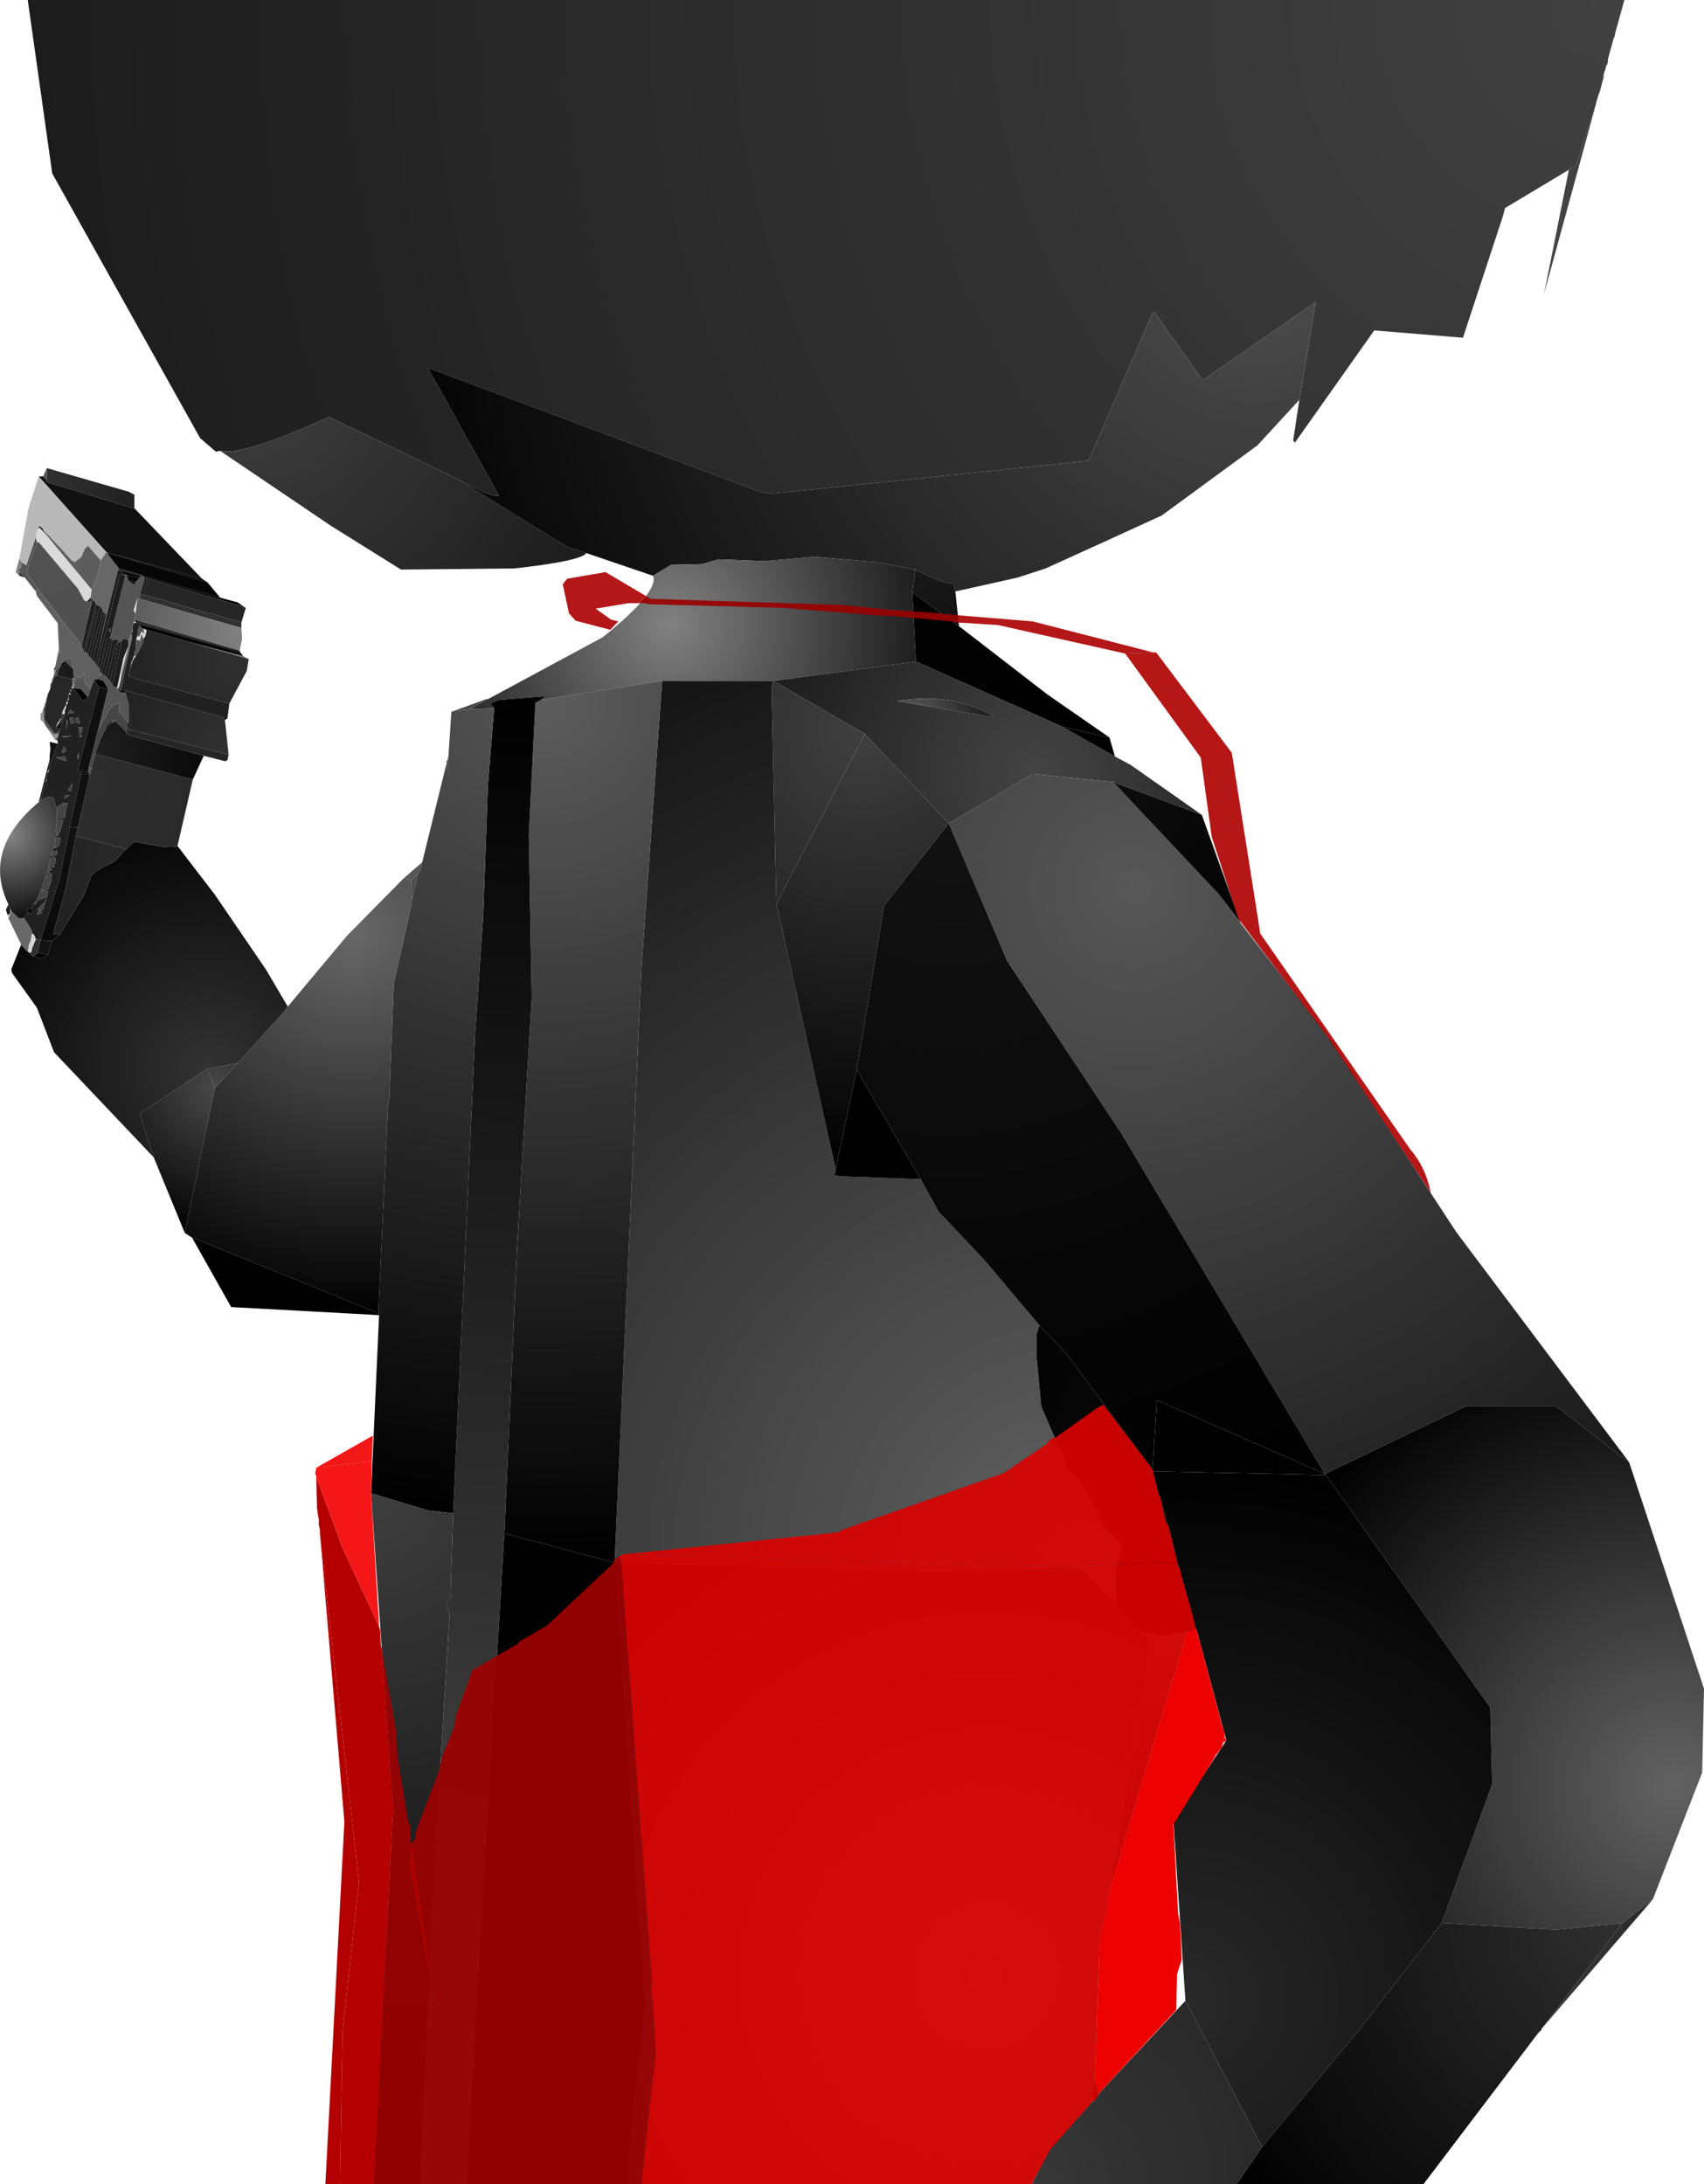 <?xml version="1.0" encoding="UTF-8" standalone="no"?>
<svg xmlns:xlink="http://www.w3.org/1999/xlink" height="299.1px" width="233.3px" xmlns="http://www.w3.org/2000/svg">
  <g transform="matrix(1.0, 0.0, 0.0, 1.0, 370.3, 300.0)">
    <path d="M-340.15 -238.25 L-340.75 -238.15 -342.9 -240.0 -363.15 -276.25 -366.5 -300.0 -147.9 -300.0 -149.15 -295.5 -149.25 -295.0 -149.4 -294.65 -150.15 -291.9 -150.15 -291.65 -150.25 -291.15 -150.4 -291.0 -150.5 -290.5 -150.65 -290.15 -150.75 -289.65 -150.75 -289.4 -151.25 -287.5 -151.4 -287.15 -151.75 -286.0 -151.75 -285.9 -154.5 -277.4 -155.5 -276.75 -164.25 -271.5 -164.5 -270.5 -170.0 -253.75 -182.15 -254.75 -193.0 -239.4 -193.25 -239.65 -192.4 -245.25 -190.15 -258.65 -205.65 -247.9 -212.25 -257.25 -212.5 -257.15 -221.25 -236.9 -264.5 -232.4 -266.25 -232.65 -311.75 -249.65 -302.0 -232.15 Q-302.9 -231.75 -307.65 -234.4 L-325.25 -242.9 Q-337.15 -237.5 -340.15 -238.25" fill="url(#gradient0)" fill-rule="evenodd" stroke="none"/>
    <path d="M-290.0 -224.25 Q-290.9 -223.15 -299.9 -222.15 L-315.4 -222.0 -325.0 -228.0 -340.15 -238.25 Q-337.15 -237.5 -325.25 -242.9 L-307.65 -234.4 -292.75 -225.15 -290.0 -224.25" fill="url(#gradient1)" fill-rule="evenodd" stroke="none"/>
    <path d="M-192.4 -245.25 L-198.15 -239.0 -211.25 -229.4 Q-219.2 -225.75 -227.15 -222.15 L-231.0 -220.9 -239.5 -219.0 -239.75 -220.15 Q-240.5 -219.75 -245.0 -222.0 L-250.25 -223.0 -258.75 -223.75 -265.65 -223.15 -271.9 -223.4 -274.15 -222.75 -278.4 -222.65 -280.9 -221.15 -290.0 -224.25 -292.75 -225.15 -307.65 -234.4 Q-302.9 -231.75 -302.0 -232.15 L-311.75 -249.65 -266.25 -232.65 -264.5 -232.4 -221.25 -236.9 -212.5 -257.15 -212.25 -257.25 -205.65 -247.9 -190.15 -258.65 -192.4 -245.25" fill="url(#gradient2)" fill-rule="evenodd" stroke="none"/>
    <path d="M-151.75 -285.9 L-158.9 -259.75 -155.5 -276.75 -154.5 -277.4 -151.75 -285.9" fill="url(#gradient3)" fill-rule="evenodd" stroke="none"/>
    <path d="M-362.5 -198.65 L-362.75 -198.65 -362.65 -198.9 -362.4 -199.0 -362.5 -198.65 M-362.25 -211.0 L-362.25 -211.4 -362.0 -210.5 -362.25 -211.0 M-365.4 -219.0 L-366.9 -220.9 -367.25 -221.25 -367.5 -221.65 -367.5 -222.15 -367.5 -222.25 -367.4 -222.4 -367.0 -222.75 -366.65 -222.65 -366.4 -222.5 -366.65 -221.5 -365.15 -219.4 -365.4 -219.0 M-367.65 -221.15 L-367.9 -221.4 -367.75 -221.4 -367.5 -221.4 -367.65 -221.15 M-364.4 -234.75 L-363.9 -235.9 -363.9 -234.25 -364.4 -234.75 M-358.15 -217.5 L-358.4 -217.5 -358.4 -217.65 -358.15 -217.5 M-362.4 -208.15 L-362.25 -208.4 -362.5 -207.5 -362.75 -207.4 -362.65 -207.75 -362.4 -208.15 M-361.9 -209.15 L-361.65 -209.65 -360.75 -209.9 -360.4 -209.5 -360.4 -208.5 -360.15 -208.65 -360.25 -208.4 -360.4 -208.5 -361.4 -209.5 -361.9 -209.15 M-360.0 -207.4 L-359.9 -207.4 -359.25 -207.15 -358.75 -207.9 -358.75 -206.65 -357.9 -205.65 -358.25 -204.5 -359.25 -205.65 -360.15 -205.75 -360.15 -206.4 -360.25 -206.4 -360.0 -206.9 -360.0 -207.4 M-356.5 -207.5 L-356.5 -207.65 -356.25 -207.65 -356.0 -207.5 -355.65 -207.25 -355.65 -207.15 -355.25 -206.75 -355.0 -206.4 -354.9 -206.25 -354.75 -205.9 -354.25 -205.9 -354.15 -205.5 -354.25 -205.25 -353.9 -205.15 -353.15 -205.15 -352.65 -203.4 -352.65 -200.9 -352.9 -201.25 -353.9 -202.4 -354.0 -203.65 -354.5 -203.65 -355.4 -202.75 -356.9 -199.9 -355.5 -205.65 -356.15 -206.75 -356.65 -206.9 -356.5 -207.5 M-362.15 -199.9 L-362.25 -199.5 -363.0 -199.4 -364.25 -201.0 -364.25 -201.5 -362.75 -199.5 -362.15 -199.9 M-358.25 -194.25 L-358.15 -194.9 -357.75 -194.75 -358.0 -193.9 -358.25 -194.25 M-354.9 -201.25 L-354.65 -201.4 -354.5 -201.25 -355.0 -201.0 -354.9 -201.25" fill="url(#gradient4)" fill-rule="evenodd" stroke="none"/>
    <path d="M-363.9 -235.9 L-352.65 -232.65 -351.9 -232.25 -351.9 -230.4 -352.25 -230.5 -352.4 -230.5 -352.75 -230.65 -353.25 -230.75 -363.65 -233.9 -363.9 -234.0 -363.9 -234.25 -363.9 -235.9" fill="url(#gradient5)" fill-rule="evenodd" stroke="none"/>
    <path d="M-365.0 -234.75 L-364.4 -234.75 -363.9 -234.25 -363.9 -234.0 -363.65 -233.9 -353.25 -230.75 -352.75 -230.65 -352.4 -230.5 -352.25 -230.5 -351.9 -230.4 -342.65 -220.75 -355.4 -224.25 -355.75 -224.4 -365.0 -234.75" fill="url(#gradient6)" fill-rule="evenodd" stroke="none"/>
    <path d="M-367.65 -223.5 L-366.4 -230.4 -365.0 -234.75 -355.75 -224.4 -356.5 -223.25 -358.25 -225.25 -358.65 -224.9 -358.75 -224.65 -358.9 -224.4 -359.0 -224.15 -359.0 -224.0 -359.25 -223.65 -359.9 -223.15 -360.0 -223.0 -360.5 -223.25 -361.4 -224.25 -361.5 -224.4 -363.65 -226.65 -364.4 -227.4 -364.4 -227.5 -364.75 -227.9 -365.0 -227.9 -365.15 -227.5 -365.4 -226.4 -366.65 -222.65 -367.0 -222.75 -367.25 -222.9 -367.65 -223.5" fill="url(#gradient7)" fill-rule="evenodd" stroke="none"/>
    <path d="M-367.9 -221.4 L-368.15 -221.65 -367.65 -223.5 -367.25 -222.9 -367.4 -222.4 -367.5 -222.25 -367.5 -222.15 -367.75 -221.9 -367.5 -221.65 -367.75 -221.4 -367.9 -221.4" fill="url(#gradient8)" fill-rule="evenodd" stroke="none"/>
    <path d="M-366.9 -220.9 L-367.65 -221.15 -367.5 -221.4 -367.75 -221.4 -367.5 -221.65 -367.25 -221.25 -366.9 -220.9" fill="url(#gradient9)" fill-rule="evenodd" stroke="none"/>
    <path d="M-365.0 -227.9 L-364.75 -227.9 -364.4 -227.5 -364.4 -227.4 -363.9 -226.65 -364.9 -227.75 -365.0 -227.9" fill="url(#gradient10)" fill-rule="evenodd" stroke="none"/>
    <path d="M-364.4 -227.4 L-363.65 -226.65 -361.5 -224.4 -361.4 -224.25 -360.5 -223.25 -360.0 -223.0 -359.9 -223.15 -359.25 -223.65 -359.0 -224.0 -359.0 -224.15 -358.9 -224.4 -358.75 -224.65 -358.65 -224.9 -358.25 -225.25 -356.5 -223.25 -356.9 -221.15 -357.75 -219.25 -363.9 -226.65 -364.4 -227.4" fill="url(#gradient11)" fill-rule="evenodd" stroke="none"/>
    <path d="M-365.4 -226.4 L-365.15 -227.5 -364.9 -227.75 -363.9 -226.65 -357.75 -219.25 -357.9 -218.15 -358.4 -217.65 -358.75 -217.75 -359.65 -219.4 -365.0 -225.75 -365.25 -225.75 -365.4 -226.4" fill="url(#gradient12)" fill-rule="evenodd" stroke="none"/>
    <path d="M-365.15 -227.5 L-365.0 -227.9 -364.9 -227.75 -365.15 -227.5 M-366.65 -222.65 L-365.4 -226.4 -365.25 -225.75 -366.4 -222.5 -366.65 -222.65" fill="url(#gradient13)" fill-rule="evenodd" stroke="none"/>
    <path d="M-365.25 -225.75 L-365.0 -225.75 -359.65 -219.4 -358.75 -217.75 -358.4 -217.65 -358.4 -217.5 -358.15 -217.5 -357.75 -217.65 -357.75 -217.4 -357.9 -217.15 -357.9 -216.9 -358.0 -216.65 -358.35 -214.9 -358.5 -214.3 -359.0 -212.0 -359.15 -212.0 -359.4 -212.0 -359.75 -212.4 -359.9 -212.65 -360.0 -212.75 -365.15 -219.4 -366.65 -221.5 -366.4 -222.5 -365.25 -225.75" fill="url(#gradient14)" fill-rule="evenodd" stroke="none"/>
    <path d="M-358.4 -217.65 L-357.9 -218.15 -357.75 -218.0 -357.75 -217.65 -358.15 -217.5 -358.4 -217.65" fill="url(#gradient15)" fill-rule="evenodd" stroke="none"/>
    <path d="M-356.5 -223.25 L-355.75 -224.4 -355.65 -224.25 -354.0 -222.15 -354.15 -221.9 -355.65 -215.9 -355.75 -215.9 -356.15 -216.15 -356.25 -216.4 -356.5 -216.9 -356.75 -217.0 -357.15 -217.25 -357.25 -217.5 -357.75 -218.0 -357.9 -218.15 -357.75 -219.25 -356.9 -221.15 -356.5 -223.25" fill="url(#gradient16)" fill-rule="evenodd" stroke="none"/>
    <path d="M-359.4 -212.0 L-359.15 -212.0 -359.25 -211.75 -359.25 -211.9 -359.4 -212.0 M-354.9 -214.0 L-353.15 -221.15 -353.5 -221.4 -352.9 -221.25 -352.75 -220.5 -351.9 -219.9 -351.75 -220.25 -351.15 -220.9 -351.0 -221.15 -350.75 -221.15 -350.5 -220.9 -351.15 -218.65 -351.15 -218.0 -351.5 -218.0 -352.0 -216.4 -351.75 -216.0 -351.75 -215.5 -351.9 -215.15 -351.9 -215.0 -352.0 -214.65 -352.0 -214.5 -352.15 -214.15 -352.15 -214.0 -352.25 -213.65 -352.25 -213.5 -352.4 -213.15 -352.5 -212.65 -352.75 -212.4 -353.5 -212.5 -353.65 -212.15 -354.15 -212.0 -354.15 -212.4 -354.9 -212.4 -355.25 -212.65 -355.0 -213.4 -354.9 -214.0 M-355.65 -224.25 L-355.75 -224.4 -355.4 -224.25 -355.65 -224.25 M-350.9 -214.0 L-350.65 -213.9 -350.5 -213.15 -350.9 -213.5 -351.25 -212.75 -351.5 -212.9 -351.4 -213.75 -351.25 -214.25 -350.9 -214.0 M-351.65 -212.4 L-351.5 -212.4 -351.15 -212.25 -350.9 -213.25 -350.65 -212.5 -350.65 -212.4 -350.75 -212.25 -350.65 -212.15 -350.9 -211.75 -351.0 -211.4 -351.15 -211.15 -351.25 -210.9 -351.65 -210.5 -351.75 -210.25 -351.75 -210.15 -351.9 -210.25 -351.9 -210.65 -351.75 -210.9 -351.75 -211.0 -351.65 -212.4 M-352.15 -209.4 L-352.5 -208.4 -352.4 -208.9 -352.4 -209.0 -352.15 -209.4" fill="url(#gradient17)" fill-rule="evenodd" stroke="none"/>
    <path d="M-341.9 -220.25 L-340.15 -218.15 -350.75 -221.15 -350.9 -221.25 -354.0 -222.15 -355.65 -224.25 -355.4 -224.25 -341.9 -220.25" fill="url(#gradient18)" fill-rule="evenodd" stroke="none"/>
    <path d="M-367.25 -222.9 L-367.0 -222.75 -367.4 -222.4 -367.25 -222.9" fill="url(#gradient19)" fill-rule="evenodd" stroke="none"/>
    <path d="M-367.5 -222.15 L-367.5 -221.65 -367.75 -221.9 -367.5 -222.15" fill="url(#gradient20)" fill-rule="evenodd" stroke="none"/>
    <path d="M-353.5 -221.75 L-354.15 -221.9 -354.0 -222.15 -350.9 -221.25 -351.0 -221.15 -353.5 -221.75" fill="url(#gradient21)" fill-rule="evenodd" stroke="none"/>
    <path d="M-357.0 -208.75 L-357.25 -209.15 -356.85 -210.8 -355.65 -215.9 -354.15 -221.9 -353.5 -221.75 -353.5 -221.4 -353.9 -221.25 -357.0 -208.75" fill="url(#gradient22)" fill-rule="evenodd" stroke="none"/>
    <path d="M-355.65 -215.9 L-356.85 -210.8 -355.75 -215.9 -355.65 -215.9" fill="url(#gradient23)" fill-rule="evenodd" stroke="none"/>
    <path d="M-356.15 -216.15 L-355.75 -215.9 -356.0 -216.0 -356.15 -216.15" fill="url(#gradient24)" fill-rule="evenodd" stroke="none"/>
    <path d="M-357.65 -209.5 L-357.9 -209.9 -358.0 -209.9 -356.25 -216.4 -356.15 -216.15 -356.0 -216.0 -357.65 -209.5" fill="url(#gradient25)" fill-rule="evenodd" stroke="none"/>
    <path d="M-358.0 -209.9 L-358.25 -210.25 -358.25 -210.4 -356.65 -216.9 -356.5 -216.9 -356.25 -216.4 -358.0 -209.9" fill="url(#gradient26)" fill-rule="evenodd" stroke="none"/>
    <path d="M-356.75 -217.0 L-356.5 -216.9 -356.65 -216.9 -356.75 -217.0" fill="url(#gradient27)" fill-rule="evenodd" stroke="none"/>
    <path d="M-358.25 -210.4 L-358.5 -210.65 -358.65 -210.65 -357.15 -216.4 -357.15 -217.25 -356.75 -217.0 -356.65 -216.9 -358.25 -210.4" fill="url(#gradient28)" fill-rule="evenodd" stroke="none"/>
    <path d="M-359.0 -212.0 L-358.5 -214.3 -358.35 -214.9 -357.9 -216.9 -357.75 -217.4 -357.75 -217.65 -357.75 -218.0 -357.25 -217.5 -357.15 -217.25 -358.75 -211.15 -359.0 -211.0 -359.0 -212.0" fill="url(#gradient29)" fill-rule="evenodd" stroke="none"/>
    <path d="M-353.5 -221.75 L-351.0 -221.15 -351.15 -220.9 -352.9 -221.25 -353.5 -221.4 -353.5 -221.75" fill="url(#gradient30)" fill-rule="evenodd" stroke="none"/>
    <path d="M-356.65 -208.4 L-356.9 -208.75 -357.0 -208.75 -353.9 -221.25 -353.5 -221.4 -353.15 -221.15 -354.9 -214.0 -355.25 -213.9 -355.5 -213.65 -355.25 -213.5 -355.0 -213.4 -355.25 -212.65 -355.65 -212.5 -356.5 -208.75 -356.65 -208.4" fill="url(#gradient31)" fill-rule="evenodd" stroke="none"/>
    <path d="M-362.9 -208.0 L-362.9 -208.4 -362.75 -208.25 -362.75 -208.65 -362.25 -211.0 -362.0 -210.5 -362.25 -211.4 -362.4 -214.65 -365.25 -218.4 -365.4 -219.0 -365.15 -219.4 -360.0 -212.75 -359.9 -212.65 -359.75 -212.4 -359.4 -212.0 -359.25 -211.9 -359.25 -211.75 -359.0 -211.0 -358.9 -210.75 -358.65 -210.65 -358.5 -210.65 -358.25 -210.4 -358.25 -210.25 -358.0 -209.9 -357.9 -209.9 -357.65 -209.5 -357.5 -209.5 -357.25 -209.15 -357.0 -208.75 -356.9 -208.75 -356.65 -208.4 -356.65 -208.0 -356.4 -207.9 -356.5 -207.65 -356.5 -207.5 -356.9 -207.0 -357.4 -206.9 -357.9 -205.65 -358.75 -206.65 -358.75 -207.9 -359.25 -207.15 -359.9 -207.4 -360.0 -207.4 -360.25 -207.65 -360.25 -208.4 -360.15 -208.65 -360.4 -208.5 -360.4 -209.5 -360.75 -209.9 -361.65 -209.65 -361.9 -209.15 -362.0 -208.75 -362.15 -208.5 -362.25 -208.4 -362.65 -208.15 -362.75 -208.25 -362.9 -208.0" fill="url(#gradient32)" fill-rule="evenodd" stroke="none"/>
    <path d="M-303.75 -204.25 L-303.5 -204.25 -287.75 -212.75 Q-280.0 -219.0 -280.9 -221.15 L-278.4 -222.65 -274.15 -222.75 -271.9 -223.4 -265.65 -223.15 -258.75 -223.75 -250.25 -223.0 -245.0 -222.0 -245.4 -218.9 -244.9 -209.4 -264.4 -206.75 -279.65 -206.75 -296.25 -204.15 -295.65 -204.65 -302.0 -204.15 -303.15 -203.65 -302.65 -203.0 -305.9 -202.9 -303.75 -204.15 -303.75 -204.25" fill="url(#gradient33)" fill-rule="evenodd" stroke="none"/>
    <path d="M-239.5 -219.0 L-239.0 -214.25 -245.4 -218.9 -245.0 -222.0 Q-240.5 -219.75 -239.75 -220.15 L-239.5 -219.0" fill="url(#gradient34)" fill-rule="evenodd" stroke="none"/>
    <path d="M-239.0 -214.25 L-226.9 -204.9 -218.4 -199.0 -224.9 -200.5 -244.9 -209.4 -245.4 -218.9 -239.0 -214.25" fill="url(#gradient35)" fill-rule="evenodd" stroke="none"/>
    <path d="M-217.65 -196.4 L-215.5 -195.25 -205.75 -188.4 -217.9 -192.9 -228.9 -194.0 -240.4 -187.25 -251.9 -199.5 -264.4 -206.75 -244.9 -209.4 -224.9 -200.5 -217.65 -196.4 M-234.15 -201.75 Q-239.5 -205.25 -247.5 -204.0 L-234.15 -201.75" fill="url(#gradient36)" fill-rule="evenodd" stroke="none"/>
    <path d="M-228.0 -118.5 L-228.4 -117.25 -228.4 -114.4 -227.75 -107.4 -224.0 -98.75 Q-221.9 -97.15 -219.25 -91.15 L-216.65 -88.25 -217.5 -84.75 -217.4 -80.25 -222.5 -85.4 -242.25 -84.9 -286.15 -86.0 -282.5 -167.15 -279.65 -206.75 -264.4 -206.75 -264.65 -205.9 -264.0 -176.25 -255.9 -139.9 -256.0 -139.0 -255.15 -138.9 -244.25 -138.5 -241.75 -134.0 -235.5 -127.4 -228.0 -118.5 M-214.0 -76.5 L-211.75 -76.15 -211.9 -75.9 -212.25 -75.4 -212.75 -75.15 -214.0 -76.5" fill="url(#gradient37)" fill-rule="evenodd" stroke="none"/>
    <path d="M-279.65 -206.75 L-282.5 -167.15 -286.15 -86.0 -301.25 -90.0 -299.5 -129.25 -297.5 -163.4 -297.9 -185.65 -297.0 -203.75 -296.25 -204.15 -279.65 -206.75" fill="url(#gradient38)" fill-rule="evenodd" stroke="none"/>
    <path d="M-306.4 -0.9 L-312.75 -0.9 -311.0 -42.15 -308.75 -78.75 -309.0 -80.0 -309.0 -80.9 -308.65 -81.25 -308.25 -92.75 -305.25 -158.5 -304.15 -174.5 -303.5 -192.5 -302.65 -203.0 -303.15 -203.65 -302.0 -204.15 -295.65 -204.65 -296.25 -204.15 -297.0 -203.75 -297.9 -185.65 -297.5 -163.4 -299.5 -129.25 -301.25 -90.0 -302.25 -73.25 -302.4 -72.75 -302.4 -71.0 -302.5 -70.5 -306.4 -0.9" fill="url(#gradient39)" fill-rule="evenodd" stroke="none"/>
    <path d="M-319.5 -95.5 L-318.4 -119.9 -318.4 -120.15 -318.5 -120.15 -317.15 -149.15 -317.0 -149.5 -316.4 -165.25 -314.0 -176.0 -313.9 -176.9 -313.0 -180.5 -312.75 -180.75 -312.5 -181.9 -309.15 -195.5 -309.0 -194.5 -308.9 -196.5 -308.5 -202.5 -308.15 -202.65 -305.9 -202.9 -302.65 -203.0 -303.5 -192.5 -304.15 -174.5 -305.25 -158.5 -308.25 -92.75 -311.75 -93.15 -319.5 -95.5" fill="url(#gradient40)" fill-rule="evenodd" stroke="none"/>
    <path d="M-308.15 -202.65 L-303.75 -204.25 -303.75 -204.15 -305.9 -202.9 -308.15 -202.65" fill="url(#gradient41)" fill-rule="evenodd" stroke="none"/>
    <path d="M-354.9 -214.0 L-355.0 -213.4 -355.25 -213.5 -355.25 -213.9 -354.9 -214.0" fill="url(#gradient42)" fill-rule="evenodd" stroke="none"/>
    <path d="M-355.25 -213.5 L-355.5 -213.65 -355.25 -213.9 -355.25 -213.5" fill="url(#gradient43)" fill-rule="evenodd" stroke="none"/>
    <path d="M-340.15 -218.15 L-337.75 -217.5 -336.9 -216.9 -350.5 -220.9 -350.75 -221.15 -351.0 -221.15 -350.9 -221.25 -350.75 -221.15 -340.15 -218.15" fill="url(#gradient44)" fill-rule="evenodd" stroke="none"/>
    <path d="M-336.9 -216.9 L-336.65 -216.75 -337.25 -214.75 -338.0 -215.0 -338.15 -215.0 -340.75 -215.75 -341.4 -216.0 -341.75 -216.0 -347.4 -217.65 -348.0 -217.9 -348.25 -217.9 -351.15 -218.65 -350.5 -220.9 -336.9 -216.9" fill="url(#gradient45)" fill-rule="evenodd" stroke="none"/>
    <path d="M-337.25 -214.75 L-337.25 -214.0 -351.15 -218.0 -351.15 -218.65 -348.25 -217.9 -348.0 -217.9 -347.4 -217.65 -341.75 -216.0 -341.4 -216.0 -340.75 -215.75 -338.15 -215.0 -338.0 -215.0 -337.25 -214.75" fill="url(#gradient46)" fill-rule="evenodd" stroke="none"/>
    <path d="M-337.25 -214.0 L-337.15 -212.5 -337.5 -210.9 -351.9 -215.15 -351.75 -215.5 -351.75 -216.0 -351.5 -218.0 -351.15 -218.0 -337.25 -214.0" fill="url(#gradient47)" fill-rule="evenodd" stroke="none"/>
    <path d="M-352.0 -214.65 L-351.9 -215.0 -351.65 -214.75 -352.0 -214.65 M-351.75 -216.0 L-352.0 -216.4 -351.5 -218.0 -351.75 -216.0 M-353.75 -207.0 L-353.75 -206.9 -354.0 -205.9 -354.15 -205.75 -354.15 -205.5 -354.25 -205.9 -353.4 -209.9 -352.75 -211.5 -353.65 -207.9 -353.75 -207.0" fill="url(#gradient48)" fill-rule="evenodd" stroke="none"/>
    <path d="M-342.65 -220.75 L-341.9 -220.25 -355.4 -224.25 -342.65 -220.75" fill="url(#gradient49)" fill-rule="evenodd" stroke="none"/>
    <path d="M-351.15 -220.9 L-351.75 -220.25 -352.75 -220.5 -352.9 -221.25 -351.15 -220.9" fill="url(#gradient50)" fill-rule="evenodd" stroke="none"/>
    <path d="M-351.75 -220.25 L-351.9 -219.9 -352.75 -220.5 -351.75 -220.25" fill="url(#gradient51)" fill-rule="evenodd" stroke="none"/>
    <path d="M-359.15 -212.0 L-359.0 -212.0 -359.0 -211.0 -359.25 -211.75 -359.15 -212.0 M-358.35 -214.9 L-358.0 -216.65 -357.9 -216.9 -357.9 -217.15 -357.75 -217.4 -357.9 -216.9 -358.35 -214.9" fill="url(#gradient52)" fill-rule="evenodd" stroke="none"/>
    <path d="M-358.65 -210.65 L-358.9 -210.75 -358.75 -211.15 -357.15 -217.25 -357.15 -216.4 -358.65 -210.65" fill="url(#gradient53)" fill-rule="evenodd" stroke="none"/>
    <path d="M-358.9 -210.75 L-359.0 -211.0 -358.75 -211.15 -358.9 -210.75" fill="url(#gradient54)" fill-rule="evenodd" stroke="none"/>
    <path d="M-357.25 -209.15 L-357.5 -209.5 -357.65 -209.5 -356.0 -216.0 -355.75 -215.9 -356.85 -210.8 -357.25 -209.15" fill="url(#gradient55)" fill-rule="evenodd" stroke="none"/>
    <path d="M-351.9 -215.0 L-351.9 -215.15 -337.5 -210.9 -351.15 -214.65 -351.65 -214.75 -351.9 -215.0" fill="url(#gradient56)" fill-rule="evenodd" stroke="none"/>
    <path d="M-338.9 -203.65 L-339.15 -201.65 -339.65 -201.65 -340.25 -201.9 -353.0 -205.4 -353.75 -205.5 -352.25 -212.65 -352.15 -213.6 -352.15 -213.65 -352.15 -214.0 -352.15 -214.15 -352.0 -214.5 -352.0 -214.65 -351.65 -214.75 -351.15 -214.65 -351.25 -214.4 -351.25 -214.25 -351.4 -213.75 -351.5 -212.9 -351.65 -212.4 -351.75 -211.0 -351.75 -210.9 -351.9 -210.65 -351.9 -210.25 -352.4 -209.0 -352.4 -208.9 -352.5 -208.4 -352.65 -207.4 -351.5 -207.0 -338.9 -203.65" fill="url(#gradient57)" fill-rule="evenodd" stroke="none"/>
    <path d="M-337.5 -210.9 L-337.4 -210.65 -350.75 -214.4 -351.15 -214.25 -350.9 -214.0 -351.25 -214.25 -351.25 -214.4 -351.15 -214.65 -337.5 -210.9" fill="url(#gradient58)" fill-rule="evenodd" stroke="none"/>
    <path d="M-351.5 -212.9 L-351.25 -212.75 -350.9 -213.5 -350.5 -213.15 -350.65 -213.9 -350.25 -213.75 -350.25 -213.5 -350.4 -212.9 -350.65 -212.5 -350.9 -213.25 -351.15 -212.25 -351.5 -212.4 -351.65 -212.4 -351.5 -212.9 M-351.9 -210.25 L-351.75 -210.15 -352.15 -209.5 -352.15 -209.4 -352.4 -209.0 -351.9 -210.25" fill="url(#gradient59)" fill-rule="evenodd" stroke="none"/>
    <path d="M-337.0 -210.15 L-336.25 -209.75 -344.45 -212.1 -337.0 -210.15 M-351.25 -210.9 L-352.15 -209.4 -352.15 -209.5 -351.75 -210.15 -351.75 -210.25 -351.65 -210.5 -351.25 -210.9" fill="url(#gradient60)" fill-rule="evenodd" stroke="none"/>
    <path d="M-336.25 -209.75 L-336.5 -208.15 -338.9 -203.65 -351.5 -207.0 -352.65 -207.4 -352.5 -208.4 -352.15 -209.4 -351.25 -210.9 -351.15 -211.15 -351.0 -211.4 -350.9 -211.75 -350.65 -212.15 -350.75 -212.25 -350.65 -212.4 -350.65 -212.5 -350.4 -212.9 -350.25 -213.5 -350.25 -213.75 -344.45 -212.1 -336.25 -209.75" fill="url(#gradient61)" fill-rule="evenodd" stroke="none"/>
    <path d="M-337.4 -210.65 L-337.0 -210.15 -344.45 -212.1 -350.25 -213.75 -350.65 -213.9 -350.9 -214.0 -351.15 -214.25 -350.75 -214.4 -337.4 -210.65" fill="url(#gradient62)" fill-rule="evenodd" stroke="none"/>
    <path d="M-352.4 -213.15 L-352.25 -213.5 -352.15 -213.6 -352.25 -212.65 -353.75 -205.5 -353.9 -205.15 -354.25 -205.25 -354.15 -205.5 -354.15 -205.75 -354.0 -205.9 -353.75 -206.9 -353.75 -207.0 -352.25 -212.65 -352.4 -213.15 M-352.25 -213.65 L-352.15 -214.0 -352.15 -213.65 -352.25 -213.65" fill="url(#gradient63)" fill-rule="evenodd" stroke="none"/>
    <path d="M-352.75 -212.4 L-352.5 -212.65 -352.4 -213.15 -352.25 -212.65 -353.75 -207.0 -353.65 -207.9 -352.75 -211.5 -352.75 -212.4 M-352.25 -213.5 L-352.25 -213.65 -352.15 -213.65 -352.15 -213.6 -352.25 -213.5" fill="url(#gradient64)" fill-rule="evenodd" stroke="none"/>
    <path d="M-353.65 -212.15 L-353.5 -212.5 -352.75 -212.4 -352.75 -211.5 -353.4 -209.9 -354.25 -205.9 -354.75 -205.9 -354.9 -206.25 -355.0 -206.4 -354.75 -206.9 -353.65 -212.15" fill="url(#gradient65)" fill-rule="evenodd" stroke="none"/>
    <path d="M-354.15 -212.0 L-353.65 -212.15 -354.75 -206.9 -355.0 -206.4 -355.25 -206.75 -354.5 -209.75 -354.15 -212.0" fill="url(#gradient66)" fill-rule="evenodd" stroke="none"/>
    <path d="M-354.9 -212.4 L-354.15 -212.4 -354.15 -212.0 -354.5 -211.75 -355.5 -207.65 -355.65 -207.25 -356.0 -207.5 -355.5 -209.5 -354.9 -212.4" fill="url(#gradient67)" fill-rule="evenodd" stroke="none"/>
    <path d="M-356.4 -207.9 L-356.65 -208.0 -356.65 -208.4 -356.5 -208.75 -355.65 -212.5 -355.25 -212.65 -354.9 -212.4 -355.25 -212.15 -356.4 -207.9" fill="url(#gradient68)" fill-rule="evenodd" stroke="none"/>
    <path d="M-362.9 -208.4 L-362.75 -208.65 -362.75 -208.25 -362.9 -208.4" fill="url(#gradient69)" fill-rule="evenodd" stroke="none"/>
    <path d="M-362.75 -198.65 L-364.0 -200.5 -363.0 -199.4 -362.25 -199.5 -362.4 -199.0 -362.65 -198.9 -362.75 -198.65 M-364.25 -201.0 L-364.75 -201.4 -364.75 -202.25 -364.4 -202.65 -364.25 -201.5 -364.25 -201.0 M-362.9 -207.65 L-362.9 -208.0 -362.75 -208.25 -362.65 -208.15 -362.75 -207.75 -362.9 -207.65" fill="url(#gradient70)" fill-rule="evenodd" stroke="none"/>
    <path d="M-362.25 -208.4 L-362.4 -208.15 -362.65 -208.15 -362.25 -208.4" fill="url(#gradient71)" fill-rule="evenodd" stroke="none"/>
    <path d="M-362.5 -207.5 L-362.25 -208.4 -362.15 -208.5 -362.0 -208.75 -361.9 -209.15 -361.4 -209.5 -360.4 -208.5 -360.25 -208.4 -360.25 -207.65 -360.15 -207.25 -360.5 -207.0 -362.5 -207.5" fill="url(#gradient72)" fill-rule="evenodd" stroke="none"/>
    <path d="M-356.4 -207.9 L-355.25 -212.15 -354.9 -212.4 -355.5 -209.5 -356.0 -207.5 -356.25 -207.65 -356.4 -207.9" fill="url(#gradient73)" fill-rule="evenodd" stroke="none"/>
    <path d="M-356.5 -207.65 L-356.4 -207.9 -356.25 -207.65 -356.5 -207.65" fill="url(#gradient74)" fill-rule="evenodd" stroke="none"/>
    <path d="M-355.65 -207.25 L-355.5 -207.65 -354.5 -211.75 -354.15 -212.0 -354.5 -209.75 -355.25 -206.75 -355.65 -207.15 -355.65 -207.25" fill="url(#gradient75)" fill-rule="evenodd" stroke="none"/>
    <path d="M-362.65 -208.15 L-362.4 -208.15 -362.65 -207.75 -362.75 -207.75 -362.65 -208.15" fill="url(#gradient76)" fill-rule="evenodd" stroke="none"/>
    <path d="M-363.65 -205.15 L-363.5 -205.5 -363.45 -205.6 -362.9 -207.15 -362.75 -207.4 -362.5 -207.5 -360.5 -207.0 -360.4 -206.9 -360.4 -206.15 -360.4 -206.0 -360.5 -205.75 -360.65 -205.5 -360.75 -205.4 -360.65 -205.25 -360.75 -205.15 -360.9 -204.9 -360.9 -204.75 -360.9 -204.65 -361.0 -204.25 -361.0 -204.15 -361.15 -204.0 -361.25 -203.4 -361.4 -203.25 -361.5 -203.0 -361.65 -202.75 -361.75 -202.5 -361.75 -202.25 -361.9 -202.0 -362.0 -201.75 -362.0 -201.5 -362.25 -201.5 -362.25 -201.25 -362.4 -201.0 -362.65 -200.4 -362.5 -200.25 -362.0 -200.15 -362.15 -199.9 -362.75 -199.5 -364.25 -201.5 -364.25 -201.75 -364.15 -202.65 -364.15 -202.9 -363.75 -204.9 -363.65 -205.15" fill="url(#gradient77)" fill-rule="evenodd" stroke="none"/>
    <path d="M-363.75 -204.9 L-363.75 -205.0 -363.65 -205.15 -363.75 -204.9 M-363.45 -205.6 L-363.4 -206.0 -363.4 -206.25 -363.15 -206.75 -363.15 -206.9 -362.9 -207.5 -362.9 -207.65 -362.75 -207.75 -362.65 -207.75 -362.75 -207.4 -362.9 -207.15 -363.45 -205.6" fill="url(#gradient78)" fill-rule="evenodd" stroke="none"/>
    <path d="M-356.9 -207.0 L-356.5 -207.5 -356.65 -206.9 -356.9 -207.0" fill="url(#gradient79)" fill-rule="evenodd" stroke="none"/>
    <path d="M-357.4 -206.9 L-356.9 -207.0 -356.65 -206.9 -356.15 -206.75 -355.5 -205.65 -356.75 -205.9 -357.4 -206.9" fill="url(#gradient80)" fill-rule="evenodd" stroke="none"/>
    <path d="M-362.4 -198.15 L-362.4 -198.5 -362.5 -198.65 -362.4 -199.0 -362.25 -199.5 -362.15 -199.9 -362.0 -200.15 -361.65 -201.5 -361.5 -202.15 -361.5 -202.25 -361.4 -202.5 -361.4 -202.75 -361.25 -203.15 -361.0 -203.75 -361.15 -204.0 -360.9 -204.15 -360.9 -204.4 -360.9 -204.65 -360.9 -204.75 -360.65 -204.9 -360.75 -205.15 -360.65 -205.25 -360.5 -205.4 -360.65 -205.5 -360.25 -205.75 -358.9 -204.0 -358.25 -204.5 -357.9 -205.65 -357.4 -206.9 -356.75 -205.9 -359.65 -194.5 -359.15 -194.15 -360.75 -186.75 -362.15 -179.65 -364.75 -171.25 -365.4 -171.4 -365.65 -172.0 -365.9 -172.25 -366.0 -172.65 -367.0 -174.25 -367.15 -174.25 -366.4 -175.0 -366.0 -174.9 -366.0 -175.65 -365.5 -176.5 -365.65 -176.15 -365.4 -176.25 -365.25 -176.65 -364.0 -177.15 -364.15 -176.5 -365.15 -175.5 -364.65 -175.4 -365.0 -175.4 -365.25 -174.75 -364.65 -174.9 -364.5 -175.15 -364.9 -175.15 -364.4 -175.5 -364.25 -175.9 -364.2 -176.1 -363.75 -177.65 -363.75 -178.0 -364.75 -178.0 -363.65 -178.25 -363.5 -178.9 -363.9 -178.9 -363.4 -179.0 -363.25 -179.75 -363.25 -180.15 -363.15 -180.25 -363.75 -180.65 -363.15 -180.9 -363.65 -181.15 -362.9 -181.25 -362.65 -182.4 -362.9 -182.75 -363.4 -182.4 -363.4 -182.75 -362.5 -183.0 -362.5 -183.5 -363.15 -183.4 -363.0 -183.9 -362.4 -183.9 -362.9 -184.0 -362.25 -184.15 -362.0 -185.25 -362.65 -185.25 -362.75 -184.9 -362.75 -185.25 -362.65 -185.5 -362.5 -185.75 -362.4 -185.4 -361.9 -186.65 -361.65 -187.75 -362.5 -187.75 -362.4 -188.0 -361.5 -188.0 -361.4 -188.25 -361.4 -188.5 -361.15 -189.5 -361.0 -190.0 -361.9 -190.0 -361.4 -189.75 -362.15 -189.75 -362.5 -189.25 -363.0 -190.75 -363.65 -190.9 -364.75 -190.4 -364.75 -190.5 -364.65 -190.65 -364.65 -190.75 -364.65 -190.9 -364.5 -191.15 -364.5 -191.4 -364.4 -191.65 -364.4 -191.75 -364.25 -192.0 -364.25 -192.25 -364.15 -192.5 -364.15 -192.75 -364.0 -192.9 -363.9 -193.15 -363.9 -193.65 -363.75 -193.9 -363.75 -194.15 -363.65 -194.4 -363.5 -194.75 -363.4 -195.0 -363.5 -195.25 -362.4 -198.15 M-360.65 -202.9 L-361.0 -202.25 -360.15 -202.4 -360.65 -202.75 -360.65 -202.9 M-360.25 -201.75 L-360.75 -201.65 -360.65 -200.9 -360.15 -200.9 -360.25 -201.75 M-359.9 -201.75 L-360.0 -201.4 -359.75 -200.9 -359.4 -200.9 -359.5 -201.65 -359.9 -201.75 M-361.0 -201.15 L-361.25 -201.5 -361.25 -200.15 -361.0 -201.15 M-359.5 -199.65 L-359.15 -199.65 -359.0 -200.4 -359.65 -200.4 -359.25 -200.15 -359.65 -200.0 -359.25 -200.0 -359.5 -199.65 M-359.0 -199.15 L-359.4 -199.5 -359.4 -199.0 -359.0 -199.15 M-359.5 -196.9 L-359.75 -196.4 -359.65 -196.0 -359.5 -196.25 -359.5 -196.9 M-361.25 -199.0 L-360.5 -199.25 -361.9 -199.15 -361.25 -199.0 M-361.65 -196.9 L-361.25 -197.15 -361.5 -197.75 -361.9 -197.0 -361.65 -196.9 M-361.25 -195.75 L-361.4 -196.4 -362.65 -196.25 -361.25 -195.75 M-360.5 -192.0 L-360.4 -192.75 -361.0 -191.75 -360.5 -191.65 -360.5 -192.0 M-361.4 -190.65 L-360.75 -191.15 -361.5 -191.0 -361.4 -190.65 M-362.5 -186.0 L-362.25 -186.65 -362.15 -186.25 -362.5 -186.0 M-364.0 -180.0 L-363.75 -179.9 -364.15 -179.75 -364.0 -180.0" fill="url(#gradient81)" fill-rule="evenodd" stroke="none"/>
    <path d="M-360.25 -207.65 L-360.0 -207.4 -360.0 -206.9 -360.15 -207.25 -360.25 -207.65" fill="url(#gradient82)" fill-rule="evenodd" stroke="none"/>
    <path d="M-360.4 -206.15 L-360.4 -206.9 -360.5 -207.0 -360.15 -207.25 -360.0 -206.9 -360.25 -206.4 -360.4 -206.15 M-360.9 -204.4 L-361.0 -204.25 -360.9 -204.65 -360.9 -204.4" fill="url(#gradient83)" fill-rule="evenodd" stroke="none"/>
    <path d="M-360.4 -206.15 L-360.25 -206.4 -360.15 -206.4 -360.15 -205.75 -360.4 -206.0 -360.4 -206.15" fill="url(#gradient84)" fill-rule="evenodd" stroke="none"/>
    <path d="M-355.5 -205.65 L-356.9 -199.9 -358.15 -194.9 -358.25 -194.25 -359.65 -194.5 -356.75 -205.9 -355.5 -205.65" fill="url(#gradient85)" fill-rule="evenodd" stroke="none"/>
    <path d="M-360.25 -205.75 L-360.4 -206.0 -360.15 -205.75 -360.25 -205.75 M-361.5 -202.15 L-361.65 -201.5 -362.0 -201.0 -362.65 -200.4 -361.75 -201.75 -361.75 -202.25 -361.5 -202.15" fill="url(#gradient86)" fill-rule="evenodd" stroke="none"/>
    <path d="M-360.4 -206.0 L-360.25 -205.75 -360.5 -205.75 -360.4 -206.0 M-360.9 -204.4 L-360.9 -204.15 -361.0 -204.15 -361.0 -204.25 -360.9 -204.4 M-361.15 -204.0 L-361.0 -203.75 -361.25 -203.4 -361.15 -204.0 M-361.25 -203.15 L-361.4 -202.75 -361.5 -202.75 -361.4 -202.5 -361.5 -202.25 -361.5 -202.15 -361.75 -202.25 -361.75 -202.5 -361.65 -202.75 -361.5 -203.0 -361.4 -203.25 -361.25 -203.4 -361.25 -203.15 M-360.65 -204.9 L-360.9 -204.9 -360.75 -205.15 -360.65 -204.9 M-360.75 -205.4 L-360.65 -205.5 -360.5 -205.4 -360.75 -205.4 M-362.0 -201.5 L-361.75 -201.75 -362.65 -200.4 -362.4 -201.0 -362.0 -201.5" fill="url(#gradient87)" fill-rule="evenodd" stroke="none"/>
    <path d="M-360.15 -205.75 L-359.25 -205.65 -358.25 -204.5 -358.9 -204.0 -360.25 -205.75 -360.15 -205.75" fill="url(#gradient88)" fill-rule="evenodd" stroke="none"/>
    <path d="M-360.5 -205.75 L-360.25 -205.75 -360.65 -205.5 -360.5 -205.75 M-361.0 -204.15 L-360.9 -204.15 -361.15 -204.0 -361.0 -204.15 M-361.0 -203.75 L-361.25 -203.15 -361.25 -203.4 -361.0 -203.75 M-361.4 -202.75 L-361.4 -202.5 -361.5 -202.75 -361.4 -202.75 M-360.9 -204.75 L-360.9 -204.9 -360.65 -204.9 -360.9 -204.75 M-360.65 -205.25 L-360.75 -205.4 -360.5 -205.4 -360.65 -205.25 M-362.4 -201.0 L-362.25 -201.25 -362.25 -201.5 -362.0 -201.5 -362.0 -201.75 -361.9 -202.0 -361.75 -202.25 -361.75 -201.75 -362.0 -201.5 -362.4 -201.0" fill="url(#gradient89)" fill-rule="evenodd" stroke="none"/>
    <path d="M-339.15 -201.65 L-339.5 -201.4 -339.65 -201.65 -339.15 -201.65 M-353.75 -205.5 L-353.0 -205.4 -353.15 -205.15 -353.9 -205.15 -353.75 -205.5" fill="url(#gradient90)" fill-rule="evenodd" stroke="none"/>
    <path d="M-339.5 -201.4 L-339.0 -196.65 -352.75 -200.15 -352.65 -200.5 -352.65 -200.9 -352.65 -203.4 -353.15 -205.15 -353.0 -205.4 -340.25 -201.9 -339.65 -201.65 -339.5 -201.4" fill="url(#gradient91)" fill-rule="evenodd" stroke="none"/>
    <path d="M-364.0 -200.5 L-364.15 -200.75 -364.25 -201.0 -363.0 -199.4 -364.0 -200.5 M-364.4 -202.65 L-364.4 -202.75 -364.15 -203.5 -364.15 -203.65 -364.0 -203.9 -364.0 -204.15 -363.75 -204.9 -364.15 -202.9 -364.15 -202.65 -364.25 -201.75 -364.25 -201.5 -364.4 -202.65" fill="url(#gradient92)" fill-rule="evenodd" stroke="none"/>
    <path d="M-356.9 -199.9 L-355.4 -202.75 -354.5 -203.65 -354.0 -203.65 -354.0 -202.4 -353.9 -202.4 -352.9 -201.25 -352.9 -200.15 -353.0 -199.75 -354.5 -201.25 -354.65 -201.4 -354.9 -201.25 -355.65 -200.75 -356.15 -199.65 -356.25 -199.5 -356.25 -199.4 -356.9 -197.9 -356.9 -197.75 -357.0 -197.65 -357.25 -196.75 -357.5 -195.75 -357.65 -195.4 -357.75 -194.75 -358.15 -194.9 -356.9 -199.9" fill="url(#gradient93)" fill-rule="evenodd" stroke="none"/>
    <path d="M-354.0 -203.65 L-353.9 -202.4 -354.0 -202.4 -354.0 -203.65" fill="url(#gradient94)" fill-rule="evenodd" stroke="none"/>
    <path d="M-360.65 -202.9 L-360.65 -202.75 -360.15 -202.4 -361.0 -202.25 -360.65 -202.9 M-361.0 -201.15 L-361.25 -200.15 -361.25 -201.5 -361.0 -201.15 M-359.9 -201.75 L-359.5 -201.65 -359.4 -200.9 -359.75 -200.9 -360.0 -201.4 -359.9 -201.75 M-360.25 -201.75 L-360.15 -200.9 -360.65 -200.9 -360.75 -201.65 -360.25 -201.75 M-359.0 -199.15 L-359.4 -199.0 -359.4 -199.5 -359.0 -199.15 M-359.5 -199.65 L-359.25 -200.0 -359.65 -200.0 -359.25 -200.15 -359.65 -200.4 -359.0 -200.4 -359.15 -199.65 -359.5 -199.65 M-359.5 -196.9 L-359.5 -196.25 -359.65 -196.0 -359.75 -196.4 -359.5 -196.9 M-361.25 -199.0 L-361.9 -199.15 -360.5 -199.25 -361.25 -199.0 M-361.25 -195.75 L-362.65 -196.25 -361.4 -196.4 -361.25 -195.75 M-361.65 -196.9 L-361.9 -197.0 -361.5 -197.75 -361.25 -197.15 -361.65 -196.9 M-360.4 -192.75 L-360.5 -192.4 -360.65 -192.15 -360.5 -192.0 -360.5 -191.65 -361.0 -191.75 -360.4 -192.75 M-362.5 -189.25 L-362.15 -189.75 -361.4 -189.75 -361.9 -190.0 -361.0 -190.0 -361.15 -189.5 -361.25 -189.5 -361.25 -189.15 -361.4 -188.5 -361.4 -188.25 -361.5 -188.0 -362.4 -188.0 -362.5 -188.25 -362.5 -189.25 M-361.4 -190.65 L-361.5 -191.0 -360.75 -191.15 -361.4 -190.65 M-362.5 -187.75 L-361.65 -187.75 -361.9 -186.65 -362.4 -185.4 -362.5 -185.75 -362.65 -185.5 -362.5 -186.0 -362.75 -186.25 -362.65 -186.5 -362.5 -187.75 M-362.5 -186.0 L-362.15 -186.25 -362.25 -186.65 -362.5 -186.0 M-362.75 -184.9 L-362.65 -185.25 -362.0 -185.25 -362.25 -184.15 -362.9 -184.0 -362.4 -183.9 -363.0 -183.9 -362.9 -184.0 -362.75 -184.9 M-363.15 -183.4 L-362.5 -183.5 -362.5 -183.0 -363.4 -182.75 -363.15 -183.4 M-363.4 -182.4 L-362.9 -182.75 -362.65 -182.4 -362.9 -181.25 -363.65 -181.15 -363.15 -180.9 -363.75 -180.65 -363.15 -180.25 -363.25 -180.15 -363.25 -179.75 -363.4 -179.0 -363.9 -178.9 -363.5 -178.9 -363.65 -178.25 -364.75 -178.0 -363.75 -178.0 -363.75 -177.65 -364.0 -177.15 -365.25 -176.65 -365.4 -176.25 -365.65 -176.15 -365.5 -176.5 -365.25 -176.65 -365.15 -177.0 -364.75 -178.0 -364.15 -179.75 -363.75 -179.9 -364.0 -180.0 -363.75 -180.65 -363.65 -181.15 -363.65 -181.65 -363.5 -181.9 -363.4 -182.4 M-364.2 -176.1 L-364.25 -175.9 -364.4 -175.5 -364.9 -175.15 -364.5 -175.15 -364.65 -174.9 -365.25 -174.75 -365.0 -175.4 -364.65 -175.4 -365.15 -175.5 -364.15 -176.5 -364.2 -176.1" fill="url(#gradient95)" fill-rule="evenodd" stroke="none"/>
    <path d="M-309.15 -195.5 L-309.15 -195.75 -309.0 -196.0 -308.9 -196.5 -309.0 -194.5 -309.15 -195.5" fill="url(#gradient96)" fill-rule="evenodd" stroke="none"/>
    <path d="M-315.0 -179.75 L-312.5 -181.9 -312.75 -180.75 -313.0 -180.5 -314.0 -179.4 -315.0 -179.75" fill="url(#gradient97)" fill-rule="evenodd" stroke="none"/>
    <path d="M-344.0 -130.5 L-345.0 -131.15 -340.9 -151.0 -337.75 -154.4 -331.25 -161.65 -330.9 -162.15 -322.75 -171.9 -315.0 -179.75 -314.0 -179.4 -313.9 -176.9 -314.0 -176.0 -316.4 -165.25 -317.0 -149.5 -317.15 -149.15 -318.5 -120.15 -343.9 -130.5 -344.0 -130.5" fill="url(#gradient98)" fill-rule="evenodd" stroke="none"/>
    <path d="M-349.25 -141.5 L-362.9 -155.9 -365.25 -162.0 -368.65 -166.75 -368.75 -167.25 -367.4 -170.65 -366.5 -169.65 -366.25 -169.5 -365.75 -169.0 -364.5 -168.75 -363.75 -169.25 -363.15 -171.15 -362.15 -172.0 -358.9 -177.25 -357.9 -179.75 Q-357.9 -180.5 -354.65 -182.0 L-353.0 -183.75 -351.9 -184.75 Q-346.75 -183.65 -346.0 -184.15 L-340.9 -177.5 -333.9 -167.25 -330.9 -162.15 -331.25 -161.65 -337.75 -154.4 -341.9 -153.65 -351.15 -147.5 -349.25 -141.5 M-366.0 -175.65 L-366.0 -174.9 -366.4 -175.0 -366.65 -175.5 -366.0 -175.65" fill="url(#gradient99)" fill-rule="evenodd" stroke="none"/>
    <path d="M-343.9 -193.25 L-346.0 -184.15 Q-346.75 -183.65 -351.9 -184.75 L-353.0 -183.75 -359.9 -185.5 -359.65 -186.65 -358.0 -193.9 -357.75 -194.75 -357.65 -195.4 -357.5 -195.75 -357.25 -196.75 -343.9 -193.25" fill="url(#gradient100)" fill-rule="evenodd" stroke="none"/>
    <path d="M-342.4 -196.5 L-343.9 -193.25 -357.25 -196.75 -357.0 -197.65 -356.9 -197.75 -356.9 -197.9 -356.25 -199.4 -356.25 -199.5 -356.15 -199.65 -355.5 -200.65 -355.0 -201.0 -354.5 -201.25 -353.0 -199.75 -352.9 -199.4 -342.4 -196.5" fill="url(#gradient101)" fill-rule="evenodd" stroke="none"/>
    <path d="M-339.0 -196.65 L-339.15 -195.9 -339.5 -195.75 -342.4 -196.5 -352.9 -199.4 -352.9 -199.5 -352.75 -199.75 -352.75 -200.15 -339.0 -196.65" fill="url(#gradient102)" fill-rule="evenodd" stroke="none"/>
    <path d="M-353.0 -199.75 L-352.9 -200.15 -352.75 -200.15 -352.75 -199.75 -352.9 -199.5 -352.9 -199.4 -353.0 -199.75" fill="url(#gradient103)" fill-rule="evenodd" stroke="none"/>
    <path d="M-352.9 -201.25 L-352.65 -200.9 -352.65 -200.5 -352.75 -200.15 -352.9 -200.15 -352.9 -201.25" fill="url(#gradient104)" fill-rule="evenodd" stroke="none"/>
    <path d="M-234.15 -201.75 L-247.5 -204.0 Q-239.5 -205.25 -234.15 -201.75" fill="url(#gradient105)" fill-rule="evenodd" stroke="none"/>
    <path d="M-354.9 -201.25 L-355.0 -201.0 -355.5 -200.65 -356.15 -199.65 -355.65 -200.75 -354.9 -201.25" fill="url(#gradient106)" fill-rule="evenodd" stroke="none"/>
    <path d="M-361.65 -201.5 L-362.0 -200.15 -362.5 -200.25 -362.65 -200.4 -362.0 -201.0 -361.65 -201.5" fill="url(#gradient107)" fill-rule="evenodd" stroke="none"/>
    <path d="M-264.0 -176.25 L-264.65 -205.9 -264.4 -206.75 -251.9 -199.5 -264.0 -176.25" fill="url(#gradient108)" fill-rule="evenodd" stroke="none"/>
    <path d="M-255.9 -139.9 L-264.0 -176.25 -251.9 -199.5 -240.4 -187.25 -249.25 -176.0 -253.0 -153.5 -255.9 -139.9" fill="url(#gradient109)" fill-rule="evenodd" stroke="none"/>
    <path d="M-200.5 -173.75 L-200.5 -173.65 -188.5 -158.15 -170.9 -131.25 -147.25 -99.75 -157.25 -107.4 -169.65 -107.4 -188.9 -98.15 -216.75 -144.75 -232.4 -168.4 -240.4 -187.25 -228.9 -194.0 -217.9 -192.9 -203.4 -177.5 -200.5 -173.75" fill="url(#gradient110)" fill-rule="evenodd" stroke="none"/>
    <path d="M-205.75 -188.4 L-200.5 -173.75 -203.4 -177.5 -217.9 -192.9 -205.75 -188.4" fill="url(#gradient111)" fill-rule="evenodd" stroke="none"/>
    <path d="M-218.4 -199.0 L-217.65 -196.4 -224.9 -200.5 -218.4 -199.0" fill="url(#gradient112)" fill-rule="evenodd" stroke="none"/>
    <path d="M-363.5 -196.0 L-363.5 -196.5 -363.4 -197.4 -363.5 -198.4 -362.4 -198.15 -363.5 -195.25 -363.5 -196.0 M-364.75 -190.4 L-364.75 -190.25 -365.0 -190.15 -364.75 -190.4 M-364.75 -190.5 L-364.65 -190.75 -364.65 -190.65 -364.75 -190.5" fill="url(#gradient113)" fill-rule="evenodd" stroke="none"/>
    <path d="M-369.25 -174.65 L-369.5 -175.4 -369.15 -176.15 -368.9 -175.65 -368.9 -174.9 -369.25 -174.65 M-365.0 -190.15 L-363.5 -196.0 -363.5 -195.25 -363.4 -195.0 -363.5 -194.75 -363.75 -194.4 -363.75 -194.15 -363.75 -193.9 -363.9 -193.65 -363.9 -193.15 -364.0 -193.15 -364.0 -192.9 -364.15 -192.75 -364.15 -192.5 -364.25 -192.25 -364.25 -192.0 -364.4 -191.75 -364.4 -191.65 -364.5 -191.4 -364.5 -191.15 -364.65 -190.9 -364.65 -190.75 -364.75 -190.5 -364.75 -190.4 -365.0 -190.15" fill="url(#gradient114)" fill-rule="evenodd" stroke="none"/>
    <path d="M-364.0 -192.9 L-364.0 -193.15 -363.9 -193.15 -364.0 -192.9 M-363.75 -194.4 L-363.5 -194.75 -363.65 -194.4 -363.75 -194.4" fill="url(#gradient115)" fill-rule="evenodd" stroke="none"/>
    <path d="M-369.15 -174.25 L-369.25 -174.65 -368.9 -174.9 -368.9 -175.65 -368.75 -175.15 -369.15 -174.25 M-363.75 -194.15 L-363.75 -194.4 -363.65 -194.4 -363.75 -194.15" fill="url(#gradient116)" fill-rule="evenodd" stroke="none"/>
    <path d="M-359.65 -194.5 L-358.25 -194.25 -358.0 -193.9 -359.15 -194.15 -359.65 -194.5" fill="url(#gradient117)" fill-rule="evenodd" stroke="none"/>
    <path d="M-358.0 -193.9 L-359.65 -186.65 -360.75 -186.75 -359.15 -194.15 -358.0 -193.9" fill="url(#gradient118)" fill-rule="evenodd" stroke="none"/>
    <path d="M-359.65 -186.65 L-359.9 -185.5 -361.4 -177.9 -363.0 -172.15 -362.15 -172.0 -363.15 -171.15 -364.75 -171.25 -362.15 -179.65 -360.75 -186.75 -359.65 -186.65" fill="url(#gradient119)" fill-rule="evenodd" stroke="none"/>
    <path d="M-365.4 -171.4 L-364.75 -171.25 -365.15 -169.5 -365.75 -169.0 -366.25 -169.5 -366.0 -169.65 -365.9 -170.15 -365.4 -171.4" fill="url(#gradient120)" fill-rule="evenodd" stroke="none"/>
    <path d="M-365.65 -172.0 L-365.4 -171.4 -365.9 -170.15 -366.0 -169.65 -366.25 -169.5 -366.5 -169.75 -366.4 -170.15 -366.4 -170.5 -366.25 -170.9 -366.15 -171.0 -366.0 -171.75 -366.0 -171.9 -365.9 -172.15 -365.65 -172.0" fill="url(#gradient121)" fill-rule="evenodd" stroke="none"/>
    <path d="M-365.9 -172.25 L-365.65 -172.0 -365.9 -172.15 -365.9 -172.25" fill="url(#gradient122)" fill-rule="evenodd" stroke="none"/>
    <path d="M-367.4 -170.65 L-369.15 -174.25 -368.75 -175.15 -368.65 -175.15 -367.75 -174.25 -367.15 -174.25 -367.0 -174.25 -366.0 -172.65 -365.9 -172.25 -366.0 -171.9 -366.0 -171.75 -366.15 -171.0 -366.25 -170.9 -366.4 -170.5 -366.4 -170.15 -366.5 -169.75 -366.5 -169.65 -367.4 -170.65" fill="url(#gradient123)" fill-rule="evenodd" stroke="none"/>
    <path d="M-369.15 -176.15 Q-372.75 -183.65 -365.0 -190.15 L-364.75 -190.25 -364.75 -190.4 -363.65 -190.9 -363.0 -190.75 -362.5 -189.25 -362.5 -188.25 -362.4 -188.0 -362.5 -187.75 -362.65 -186.5 -362.75 -186.25 -362.5 -186.0 -362.65 -185.5 -362.75 -185.25 -362.75 -184.9 -362.9 -184.0 -363.0 -183.9 -363.15 -183.4 -363.4 -182.75 -363.4 -182.4 -363.5 -181.9 -363.65 -181.65 -363.65 -181.15 -363.75 -180.65 -364.0 -180.0 -364.15 -179.75 -364.75 -178.0 -365.15 -177.0 -365.25 -176.65 -365.5 -176.5 -366.0 -175.65 -366.65 -175.5 -366.4 -175.0 -367.15 -174.25 -367.75 -174.25 -368.65 -175.15 -368.75 -175.15 -368.9 -175.65 -369.15 -176.15" fill="url(#gradient124)" fill-rule="evenodd" stroke="none"/>
    <path d="M-360.5 -192.0 L-360.65 -192.15 -360.5 -192.4 -360.4 -192.75 -360.5 -192.0 M-361.4 -188.5 L-361.25 -189.15 -361.25 -189.5 -361.15 -189.5 -361.4 -188.5 M-363.75 -177.65 L-364.2 -176.1 -364.15 -176.5 -364.0 -177.15 -363.75 -177.65" fill="url(#gradient125)" fill-rule="evenodd" stroke="none"/>
    <path d="M-359.9 -185.5 L-353.0 -183.75 -354.65 -182.0 Q-357.9 -180.5 -357.9 -179.75 L-358.9 -177.25 -362.15 -172.0 -363.0 -172.15 -361.4 -177.9 -359.9 -185.5" fill="url(#gradient126)" fill-rule="evenodd" stroke="none"/>
    <path d="M-313.0 -180.5 L-313.9 -176.9 -314.0 -179.4 -313.0 -180.5" fill="url(#gradient127)" fill-rule="evenodd" stroke="none"/>
    <path d="M-318.4 -119.9 L-338.65 -121.0 -344.0 -130.5 -343.9 -130.5 -318.5 -120.15 -318.4 -120.15 -318.4 -119.9" fill="url(#gradient128)" fill-rule="evenodd" stroke="none"/>
    <path d="M-345.0 -131.15 L-349.25 -141.5 -351.15 -147.5 -341.9 -153.65 -340.9 -151.0 -345.0 -131.15" fill="url(#gradient129)" fill-rule="evenodd" stroke="none"/>
    <path d="M-341.9 -153.65 L-337.75 -154.4 -340.9 -151.0 -341.9 -153.65" fill="url(#gradient130)" fill-rule="evenodd" stroke="none"/>
    <path d="M-147.25 -99.75 L-137.0 -68.75 -137.25 -57.25 -144.0 -39.9 -148.15 -36.65 -157.25 -35.75 -172.9 -36.65 -166.0 -55.65 -166.25 -66.15 -188.75 -98.0 -188.9 -98.15 -169.65 -107.4 -157.25 -107.4 -147.25 -99.75" fill="url(#gradient131)" fill-rule="evenodd" stroke="none"/>
    <path d="M-228.0 -118.5 L-235.5 -127.4 -241.75 -134.0 -244.25 -138.5 -253.0 -153.5 -249.25 -176.0 -240.4 -187.25 -232.4 -168.4 -216.75 -144.75 -188.9 -98.15 -211.9 -108.25 -212.5 -98.75 -224.4 -114.75 -228.0 -118.5" fill="url(#gradient132)" fill-rule="evenodd" stroke="none"/>
    <path d="M-244.25 -138.5 L-255.15 -138.9 -256.0 -139.0 -255.9 -139.9 -253.0 -153.5 -244.25 -138.5" fill="url(#gradient133)" fill-rule="evenodd" stroke="none"/>
    <path d="M-366.25 -169.5 L-366.5 -169.65 -366.5 -169.75 -366.25 -169.5 M-366.0 -171.9 L-365.9 -172.25 -365.9 -172.15 -366.0 -171.9" fill="url(#gradient134)" fill-rule="evenodd" stroke="none"/>
    <path d="M-363.15 -171.15 L-363.75 -169.25 -365.15 -169.5 -364.75 -171.25 -363.15 -171.15" fill="url(#gradient135)" fill-rule="evenodd" stroke="none"/>
    <path d="M-363.75 -169.25 L-364.5 -168.75 -365.75 -169.0 -365.15 -169.5 -363.75 -169.25" fill="url(#gradient136)" fill-rule="evenodd" stroke="none"/>
    <path d="M-217.4 -80.25 L-217.5 -84.75 -216.65 -88.25 -219.25 -91.15 Q-221.9 -97.15 -224.0 -98.75 L-227.75 -107.4 -228.4 -114.4 -228.4 -117.25 -228.0 -118.5 -224.4 -114.75 -212.5 -98.75 -212.4 -98.5 -212.4 -98.25 -211.65 -95.4 -211.5 -95.15 -206.65 -77.15 -206.5 -76.9 -207.75 -76.5 -211.9 -75.9 -211.75 -76.15 -214.0 -76.5 -214.9 -76.75 -215.75 -77.65 -217.4 -80.25" fill="url(#gradient137)" fill-rule="evenodd" stroke="none"/>
    <path d="M-212.4 -98.5 L-212.5 -98.75 -211.9 -108.25 -188.9 -98.15 -188.75 -98.0 -212.4 -98.5" fill="url(#gradient138)" fill-rule="evenodd" stroke="none"/>
    <path d="M-206.5 -76.9 L-206.65 -77.15 -211.5 -95.15 -211.65 -95.4 -212.4 -98.25 -212.4 -98.5 -188.75 -98.0 -166.25 -66.15 -166.0 -55.65 -172.9 -36.65 -184.5 -21.65 -197.5 -6.0 -208.0 -26.0 -209.65 -50.65 -202.4 -61.65 -206.5 -76.9" fill="url(#gradient139)" fill-rule="evenodd" stroke="none"/>
    <path d="M-211.9 -75.9 L-207.75 -76.5 -218.25 -41.5 -212.75 -75.15 -212.25 -75.4 -211.9 -75.9" fill="url(#gradient140)" fill-rule="evenodd" stroke="none"/>
    <path d="M-229.0 -0.9 L-284.25 -0.9 -284.4 -3.5 -282.0 -25.5 -286.15 -86.0 -242.25 -84.9 -222.5 -85.4 -217.4 -80.25 -215.75 -77.65 -214.9 -76.75 -214.0 -76.5 -212.75 -75.15 -218.25 -41.5 -219.75 -33.25 -220.4 -15.15 -220.75 -12.25 -221.0 -11.9 -226.65 -5.65 -229.0 -0.9" fill="url(#gradient141)" fill-rule="evenodd" stroke="none"/>
    <path d="M-312.75 -0.9 L-319.15 -0.9 -316.5 -52.0 -319.5 -95.5 -311.75 -93.15 -308.25 -92.75 -308.65 -81.25 -309.0 -80.9 -309.0 -80.0 -308.75 -78.75 -311.0 -42.15 -312.75 -0.9" fill="url(#gradient142)" fill-rule="evenodd" stroke="none"/>
    <path d="M-284.25 -0.9 L-306.4 -0.9 -302.5 -70.5 -302.4 -71.0 -302.4 -72.75 -302.25 -73.25 -301.25 -90.0 -286.15 -86.0 -282.0 -25.5 -284.4 -3.5 -284.25 -0.9" fill="url(#gradient143)" fill-rule="evenodd" stroke="none"/>
    <path d="M-144.0 -39.9 L-159.25 -22.15 -148.15 -36.65 -144.0 -39.9" fill="url(#gradient144)" fill-rule="evenodd" stroke="none"/>
    <path d="M-159.25 -22.15 L-159.25 -22.0 -159.65 -21.65 -175.4 -0.9 -201.0 -0.9 -197.5 -6.0 -184.5 -21.65 -172.9 -36.65 -157.25 -35.75 -148.15 -36.65 -159.25 -22.15" fill="url(#gradient145)" fill-rule="evenodd" stroke="none"/>
    <path d="M-201.0 -0.9 L-229.0 -0.9 -226.65 -5.65 -221.0 -11.9 -220.5 -12.4 -219.9 -13.15 -219.9 -13.25 -208.0 -26.0 -197.5 -6.0 -201.0 -0.9" fill="url(#gradient146)" fill-rule="evenodd" stroke="none"/>
    <path d="M-220.5 -12.4 L-220.75 -12.25 -220.4 -15.15 -219.9 -13.25 -219.9 -13.15 -220.5 -12.4" fill="url(#gradient147)" fill-rule="evenodd" stroke="none"/>
    <path d="M-220.75 -12.25 L-220.5 -12.4 -221.0 -11.9 -220.75 -12.25" fill="url(#gradient148)" fill-rule="evenodd" stroke="none"/>
    <path d="M-239.25 -215.75 L-239.15 -214.75 -240.0 -214.9 -248.25 -215.65 -249.25 -215.65 -263.15 -216.75 -281.4 -217.25 -282.15 -217.4 -283.0 -217.4 -282.75 -217.65 -282.5 -217.75 -281.9 -218.4 -281.25 -218.0 -254.9 -217.15 -248.65 -216.5 -241.5 -216.0 -241.15 -215.9 -240.65 -215.9 -239.25 -215.75" fill="#9b0000" fill-opacity="0.91" fill-rule="evenodd" stroke="none"/>
    <path d="M-216.25 -210.5 L-233.65 -214.4 -239.15 -214.75 -239.25 -215.75 -228.9 -214.9 -212.4 -210.65 -216.25 -210.5 M-283.0 -217.4 L-284.25 -217.4 -288.75 -216.65 -286.65 -215.15 -285.65 -214.9 -286.75 -213.75 -291.5 -215.0 -292.4 -216.0 -293.25 -220.0 -292.65 -220.75 -287.4 -221.65 -281.9 -218.4 -282.5 -217.75 -282.75 -217.65 -283.0 -217.4" fill="#ab0000" fill-opacity="0.91" fill-rule="evenodd" stroke="none"/>
    <path d="M-216.25 -210.5 L-212.4 -210.65 -212.0 -210.65 -201.65 -196.9 -197.75 -172.15 -177.15 -142.5 Q-175.15 -140.25 -174.4 -136.65 L-188.65 -158.15 -200.75 -174.15 -204.4 -185.4 -205.9 -196.25 -216.25 -210.5" fill="#ae0000" fill-opacity="0.91" fill-rule="evenodd" stroke="none"/>
    <path d="M-284.9 -87.15 L-255.5 -90.15 -255.25 -90.4 -232.9 -98.25 -227.0 -102.25 -226.5 -102.9 -225.75 -103.15 -220.15 -107.15 -219.25 -107.65 -212.5 -98.75 -212.4 -98.4 -212.4 -98.25 -211.65 -95.15 -211.5 -95.15 -210.65 -91.4 -210.5 -91.4 -210.25 -90.75 -209.0 -85.5 -209.65 -86.0 -221.75 -85.65 -222.25 -85.4 -237.65 -85.65 -238.15 -85.75 -284.9 -87.15" fill="#da0000" fill-opacity="0.91" fill-rule="evenodd" stroke="none"/>
    <path d="M-284.9 -87.15 L-238.15 -85.75 -237.65 -85.65 -222.25 -85.4 -221.75 -85.65 -209.65 -86.0 -209.0 -85.5 -208.75 -85.15 -208.65 -84.5 -207.0 -78.75 -206.75 -77.75 -206.65 -77.0 -206.5 -77.0 -206.5 -76.9 -207.25 -76.75 -207.75 -76.5 -218.25 -41.5 -219.9 -33.5 -219.75 -33.5 -219.9 -33.25 -219.75 -33.25 -220.4 -15.15 -219.9 -13.25 -219.9 -13.15 -220.5 -12.25 -220.75 -12.25 -221.0 -11.9 -226.5 -5.65 -228.75 -1.5 -229.0 -0.9 -282.4 -0.9 -282.25 -3.15 -282.15 -3.5 -282.0 -5.65 -280.5 -18.9 -280.9 -25.65 -281.15 -27.25 -281.0 -28.25 -285.25 -86.0 -285.5 -86.9 -284.9 -87.15" fill="#dd0000" fill-opacity="0.91" fill-rule="evenodd" stroke="none"/>
    <path d="M-282.4 -0.9 L-319.15 -0.9 -319.0 -2.0 -316.5 -52.25 -318.0 -73.9 -316.0 -62.5 -315.9 -59.65 -314.4 -50.4 -314.25 -50.15 -314.15 -49.75 -314.0 -47.5 -313.4 -48.25 -313.4 -49.0 -310.15 -57.65 -309.75 -59.5 -308.15 -63.4 -307.9 -65.0 -305.65 -71.25 -302.25 -73.25 -299.4 -74.9 -299.25 -75.15 -295.4 -77.4 -286.25 -86.0 -286.25 -86.4 -285.5 -86.9 -285.25 -86.0 -281.0 -28.25 -281.15 -27.25 -280.9 -25.65 -280.5 -18.9 -282.0 -5.65 -282.15 -3.5 -282.25 -3.15 -282.4 -0.9 M-314.25 -46.0 L-314.15 -44.15 -311.65 -30.15 -311.5 -31.0 -313.75 -46.0 -313.75 -46.75 -314.15 -47.0 -314.25 -46.0 M-311.15 -26.4 L-310.9 -26.0 -310.9 -26.9 -311.15 -26.4" fill="#9f0000" fill-opacity="0.91" fill-rule="evenodd" stroke="none"/>
    <path d="M-319.15 -0.9 L-323.75 -0.9 -323.4 -21.9 -321.15 -42.25 -326.4 -88.9 -326.4 -89.0 -326.5 -90.0 -326.5 -90.5 -326.65 -91.15 -326.65 -92.0 -326.75 -92.4 -326.9 -93.5 -327.0 -97.75 -323.4 -88.0 -318.4 -77.25 -318.25 -76.75 -318.15 -74.65 -318.0 -74.0 -318.0 -73.9 -316.5 -52.25 -319.0 -2.0 -319.15 -0.9" fill="#b50000" fill-rule="evenodd" stroke="none"/>
    <path d="M-327.0 -97.75 L-327.0 -97.9 -327.15 -98.15 -327.0 -99.0 -319.4 -99.9 -319.5 -95.5 -318.4 -77.25 -323.4 -88.0 -327.0 -97.75" fill="#f40000" fill-opacity="0.91" fill-rule="evenodd" stroke="none"/>
    <path d="M-327.0 -99.0 L-319.25 -103.4 -319.4 -99.9 -327.0 -99.0" fill="#f00000" fill-opacity="0.91" fill-rule="evenodd" stroke="none"/>
    <path d="M-323.75 -0.9 L-325.75 -0.9 -323.15 -50.5 -326.4 -88.9 -321.15 -42.25 -323.4 -21.9 -323.75 -0.9" fill="#b30000" fill-rule="evenodd" stroke="none"/>
    <path d="M-206.5 -76.9 L-202.9 -63.4 -202.75 -63.0 -202.65 -62.5 -202.65 -62.15 -202.9 -61.25 -203.0 -60.75 -203.75 -59.75 -203.9 -59.65 -203.9 -59.5 -209.65 -50.15 -209.0 -37.9 -208.75 -36.65 -208.5 -31.65 -209.15 -29.65 -209.25 -24.75 -219.9 -13.25 -220.4 -15.15 -219.75 -33.25 -219.9 -33.25 -219.75 -33.5 -219.9 -33.5 -218.25 -41.5 -207.75 -76.5 -207.25 -76.75 -206.5 -76.9" fill="#ed0000" fill-rule="evenodd" stroke="none"/>
    <path d="M-202.65 -62.15 L-202.4 -61.65 -202.9 -61.25 -202.65 -62.15" fill="#de0000" fill-rule="evenodd" stroke="none"/>
    <path d="M-313.75 -46.0 L-314.25 -46.0 -314.15 -47.0 -313.75 -46.75 -313.75 -46.0" fill="#ad0000" fill-rule="evenodd" stroke="none"/>
    <path d="M-313.75 -46.0 L-311.5 -31.0 -311.65 -30.15 -314.15 -44.15 -314.25 -46.0 -313.75 -46.0 M-311.15 -26.4 L-310.9 -26.9 -310.9 -26.0 -311.15 -26.4" fill="#ae0000" fill-rule="evenodd" stroke="none"/>
  </g>
  <defs>
    <radialGradient cx="0" cy="0" gradientTransform="matrix(0.265, 0.0, 0.0, 0.265, -149.65, -300.0)" gradientUnits="userSpaceOnUse" id="gradient0" r="819.2" spreadMethod="pad">
      <stop offset="0.0" stop-color="#414141"/>
      <stop offset="1.0" stop-color="#1c1c1c"/>
    </radialGradient>
    <radialGradient cx="0" cy="0" gradientTransform="matrix(0.073, 0.0, 0.0, 0.073, -337.35, -250.35)" gradientUnits="userSpaceOnUse" id="gradient1" r="819.2" spreadMethod="pad">
      <stop offset="0.0" stop-color="#414141"/>
      <stop offset="1.0" stop-color="#181818"/>
    </radialGradient>
    <radialGradient cx="0" cy="0" gradientTransform="matrix(0.149, 0.0, 0.0, 0.149, -198.4, -263.15)" gradientUnits="userSpaceOnUse" id="gradient2" r="819.2" spreadMethod="pad">
      <stop offset="0.0" stop-color="#4d4d4d"/>
      <stop offset="1.0" stop-color="#000000"/>
    </radialGradient>
    <radialGradient cx="0" cy="0" gradientTransform="matrix(0.051, 0.0, 0.0, 0.051, -159.0, -259.9)" gradientUnits="userSpaceOnUse" id="gradient3" r="819.2" spreadMethod="pad">
      <stop offset="0.0" stop-color="#494949"/>
      <stop offset="1.0" stop-color="#343434"/>
    </radialGradient>
    <radialGradient cx="0" cy="0" gradientTransform="matrix(0.044, 0.0, 0.0, 0.044, -363.3, -206.25)" gradientUnits="userSpaceOnUse" id="gradient4" r="819.2" spreadMethod="pad">
      <stop offset="0.0" stop-color="#555555"/>
      <stop offset="1.0" stop-color="#545454"/>
    </radialGradient>
    <radialGradient cx="0" cy="0" gradientTransform="matrix(0.015, 0.0, 0.0, 0.015, -363.7, -235.2)" gradientUnits="userSpaceOnUse" id="gradient5" r="819.2" spreadMethod="pad">
      <stop offset="0.0" stop-color="#303030"/>
      <stop offset="1.0" stop-color="#212121"/>
    </radialGradient>
    <radialGradient cx="0" cy="0" gradientTransform="matrix(0.033, 0.0, 0.0, 0.033, -364.9, -234.95)" gradientUnits="userSpaceOnUse" id="gradient6" r="819.2" spreadMethod="pad">
      <stop offset="0.0" stop-color="#111111"/>
      <stop offset="1.0" stop-color="#111111"/>
    </radialGradient>
    <radialGradient cx="0" cy="0" gradientTransform="matrix(0.015, 0.0, 0.0, 0.015, -366.3, -230.45)" gradientUnits="userSpaceOnUse" id="gradient7" r="819.2" spreadMethod="pad">
      <stop offset="0.0" stop-color="#b9b9b9"/>
      <stop offset="1.0" stop-color="#b8b8b8"/>
    </radialGradient>
    <radialGradient cx="0" cy="0" gradientTransform="matrix(0.009, 0.0, 0.0, 0.009, -366.35, -228.55)" gradientUnits="userSpaceOnUse" id="gradient8" r="819.2" spreadMethod="pad">
      <stop offset="0.0" stop-color="#808080"/>
      <stop offset="1.0" stop-color="#7f7f7f"/>
    </radialGradient>
    <radialGradient cx="0" cy="0" gradientTransform="matrix(0.015, 0.0, 0.0, 0.015, -355.75, -217.7)" gradientUnits="userSpaceOnUse" id="gradient9" r="819.2" spreadMethod="pad">
      <stop offset="0.0" stop-color="#252525"/>
      <stop offset="1.0" stop-color="#242424"/>
    </radialGradient>
    <radialGradient cx="0" cy="0" gradientTransform="matrix(0.016, 0.0, 0.0, 0.016, -364.85, -228.1)" gradientUnits="userSpaceOnUse" id="gradient10" r="819.2" spreadMethod="pad">
      <stop offset="0.0" stop-color="#171717"/>
      <stop offset="1.0" stop-color="#171717"/>
    </radialGradient>
    <radialGradient cx="0" cy="0" gradientTransform="matrix(0.008, 0.0, 0.0, 0.008, -360.7, -223.6)" gradientUnits="userSpaceOnUse" id="gradient11" r="819.2" spreadMethod="pad">
      <stop offset="0.0" stop-color="#5d5d5d"/>
      <stop offset="1.0" stop-color="#5d5d5d"/>
    </radialGradient>
    <radialGradient cx="0" cy="0" gradientTransform="matrix(0.015, 0.0, 0.0, 0.015, -364.85, -228.1)" gradientUnits="userSpaceOnUse" id="gradient12" r="819.2" spreadMethod="pad">
      <stop offset="0.0" stop-color="#dadada"/>
      <stop offset="1.0" stop-color="#d9d9d9"/>
    </radialGradient>
    <radialGradient cx="0" cy="0" gradientTransform="matrix(0.018, 0.0, 0.0, 0.018, -352.3, -224.55)" gradientUnits="userSpaceOnUse" id="gradient13" r="819.2" spreadMethod="pad">
      <stop offset="0.0" stop-color="#525252"/>
      <stop offset="1.0" stop-color="#515151"/>
    </radialGradient>
    <radialGradient cx="0" cy="0" gradientTransform="matrix(0.019, 0.0, 0.0, 0.019, -365.25, -226.2)" gradientUnits="userSpaceOnUse" id="gradient14" r="819.2" spreadMethod="pad">
      <stop offset="0.0" stop-color="#515151"/>
      <stop offset="1.0" stop-color="#505050"/>
    </radialGradient>
    <radialGradient cx="0" cy="0" gradientTransform="matrix(0.017, 0.0, 0.0, 0.017, -357.75, -218.2)" gradientUnits="userSpaceOnUse" id="gradient15" r="819.2" spreadMethod="pad">
      <stop offset="0.0" stop-color="#2a2a2a"/>
      <stop offset="1.0" stop-color="#1d1d1d"/>
    </radialGradient>
    <radialGradient cx="0" cy="0" gradientTransform="matrix(0.01, 0.0, 0.0, 0.01, -356.1, -224.05)" gradientUnits="userSpaceOnUse" id="gradient16" r="819.2" spreadMethod="pad">
      <stop offset="0.0" stop-color="#676767"/>
      <stop offset="1.0" stop-color="#676767"/>
    </radialGradient>
    <radialGradient cx="0" cy="0" gradientTransform="matrix(0.015, 0.0, 0.0, 0.015, -357.85, -217.0)" gradientUnits="userSpaceOnUse" id="gradient17" r="819.2" spreadMethod="pad">
      <stop offset="0.0" stop-color="#555555"/>
      <stop offset="1.0" stop-color="#555555"/>
    </radialGradient>
    <radialGradient cx="0" cy="0" gradientTransform="matrix(0.02, 0.0, 0.0, 0.02, -355.6, -224.4)" gradientUnits="userSpaceOnUse" id="gradient18" r="819.2" spreadMethod="pad">
      <stop offset="0.0" stop-color="#060606"/>
      <stop offset="1.0" stop-color="#060606"/>
    </radialGradient>
    <radialGradient cx="0" cy="0" gradientTransform="matrix(0.015, 0.0, 0.0, 0.015, -355.0, -219.45)" gradientUnits="userSpaceOnUse" id="gradient19" r="819.2" spreadMethod="pad">
      <stop offset="0.0" stop-color="#393939"/>
      <stop offset="1.0" stop-color="#383838"/>
    </radialGradient>
    <radialGradient cx="0" cy="0" gradientTransform="matrix(0.015, 0.0, 0.0, 0.015, -355.55, -218.65)" gradientUnits="userSpaceOnUse" id="gradient20" r="819.2" spreadMethod="pad">
      <stop offset="0.0" stop-color="#4c4c4c"/>
      <stop offset="1.0" stop-color="#444444"/>
    </radialGradient>
    <radialGradient cx="0" cy="0" gradientTransform="matrix(0.018, 0.0, 0.0, 0.018, -354.0, -222.25)" gradientUnits="userSpaceOnUse" id="gradient21" r="819.2" spreadMethod="pad">
      <stop offset="0.0" stop-color="#202020"/>
      <stop offset="1.0" stop-color="#202020"/>
    </radialGradient>
    <radialGradient cx="0" cy="0" gradientTransform="matrix(0.025, 0.0, 0.0, 0.025, -353.95, -221.95)" gradientUnits="userSpaceOnUse" id="gradient22" r="819.2" spreadMethod="pad">
      <stop offset="0.0" stop-color="#1e1e1e"/>
      <stop offset="1.0" stop-color="#1e1e1e"/>
    </radialGradient>
    <radialGradient cx="0" cy="0" gradientTransform="matrix(0.017, 0.0, 0.0, 0.017, -354.0, -222.25)" gradientUnits="userSpaceOnUse" id="gradient23" r="819.2" spreadMethod="pad">
      <stop offset="0.0" stop-color="#3d3d3d"/>
      <stop offset="1.0" stop-color="#3c3c3c"/>
    </radialGradient>
    <radialGradient cx="0" cy="0" gradientTransform="matrix(0.018, 0.0, 0.0, 0.018, -355.9, -216.25)" gradientUnits="userSpaceOnUse" id="gradient24" r="819.2" spreadMethod="pad">
      <stop offset="0.0" stop-color="#020202"/>
      <stop offset="1.0" stop-color="#020202"/>
    </radialGradient>
    <radialGradient cx="0" cy="0" gradientTransform="matrix(0.02, 0.0, 0.0, 0.02, -343.85, -205.75)" gradientUnits="userSpaceOnUse" id="gradient25" r="819.2" spreadMethod="pad">
      <stop offset="0.0" stop-color="#1f1f1f"/>
      <stop offset="1.0" stop-color="#1e1e1e"/>
    </radialGradient>
    <radialGradient cx="0" cy="0" gradientTransform="matrix(0.02, 0.0, 0.0, 0.02, -344.2, -206.15)" gradientUnits="userSpaceOnUse" id="gradient26" r="819.2" spreadMethod="pad">
      <stop offset="0.0" stop-color="#1f1f1f"/>
      <stop offset="1.0" stop-color="#1e1e1e"/>
    </radialGradient>
    <radialGradient cx="0" cy="0" gradientTransform="matrix(0.018, 0.0, 0.0, 0.018, -356.55, -217.05)" gradientUnits="userSpaceOnUse" id="gradient27" r="819.2" spreadMethod="pad">
      <stop offset="0.0" stop-color="#020202"/>
      <stop offset="1.0" stop-color="#020202"/>
    </radialGradient>
    <radialGradient cx="0" cy="0" gradientTransform="matrix(0.02, 0.0, 0.0, 0.02, -344.6, -206.55)" gradientUnits="userSpaceOnUse" id="gradient28" r="819.2" spreadMethod="pad">
      <stop offset="0.0" stop-color="#1f1f1f"/>
      <stop offset="1.0" stop-color="#1e1e1e"/>
    </radialGradient>
    <radialGradient cx="0" cy="0" gradientTransform="matrix(0.02, 0.0, 0.0, 0.02, -357.45, -217.95)" gradientUnits="userSpaceOnUse" id="gradient29" r="819.2" spreadMethod="pad">
      <stop offset="0.0" stop-color="#1f1f1f"/>
      <stop offset="1.0" stop-color="#1f1f1f"/>
    </radialGradient>
    <radialGradient cx="0" cy="0" gradientTransform="matrix(0.018, 0.0, 0.0, 0.018, -353.6, -221.9)" gradientUnits="userSpaceOnUse" id="gradient30" r="819.2" spreadMethod="pad">
      <stop offset="0.0" stop-color="#040404"/>
      <stop offset="1.0" stop-color="#040404"/>
    </radialGradient>
    <radialGradient cx="0" cy="0" gradientTransform="matrix(0.018, 0.0, 0.0, 0.018, -353.65, -221.4)" gradientUnits="userSpaceOnUse" id="gradient31" r="819.2" spreadMethod="pad">
      <stop offset="0.0" stop-color="#1e1e1e"/>
      <stop offset="1.0" stop-color="#1e1e1e"/>
    </radialGradient>
    <radialGradient cx="0" cy="0" gradientTransform="matrix(0.014, 0.0, 0.0, 0.014, -362.75, -208.35)" gradientUnits="userSpaceOnUse" id="gradient32" r="819.2" spreadMethod="pad">
      <stop offset="0.0" stop-color="#606060"/>
      <stop offset="1.0" stop-color="#606060"/>
    </radialGradient>
    <radialGradient cx="0" cy="0" gradientTransform="matrix(0.043, 0.0, 0.0, 0.043, -278.6, -214.6)" gradientUnits="userSpaceOnUse" id="gradient33" r="819.2" spreadMethod="pad">
      <stop offset="0.0" stop-color="#818181"/>
      <stop offset="1.0" stop-color="#1b1b1b"/>
    </radialGradient>
    <radialGradient cx="0" cy="0" gradientTransform="matrix(0.015, 0.0, 0.0, 0.015, -244.85, -223.55)" gradientUnits="userSpaceOnUse" id="gradient34" r="819.2" spreadMethod="pad">
      <stop offset="0.0" stop-color="#1a1a1a"/>
      <stop offset="1.0" stop-color="#101010"/>
    </radialGradient>
    <radialGradient cx="0" cy="0" gradientTransform="matrix(0.041, 0.0, 0.0, 0.041, -245.5, -219.15)" gradientUnits="userSpaceOnUse" id="gradient35" r="819.2" spreadMethod="pad">
      <stop offset="0.0" stop-color="#030303"/>
      <stop offset="1.0" stop-color="#000000"/>
    </radialGradient>
    <radialGradient cx="0" cy="0" gradientTransform="matrix(0.046, 0.0, 0.0, 0.046, -228.55, -194.15)" gradientUnits="userSpaceOnUse" id="gradient36" r="819.2" spreadMethod="pad">
      <stop offset="0.0" stop-color="#444444"/>
      <stop offset="1.0" stop-color="#1c1c1c"/>
    </radialGradient>
    <radialGradient cx="0" cy="0" gradientTransform="matrix(0.164, 0.0, 0.0, 0.164, -222.3, -85.4)" gradientUnits="userSpaceOnUse" id="gradient37" r="819.2" spreadMethod="pad">
      <stop offset="0.0" stop-color="#626262"/>
      <stop offset="1.0" stop-color="#141414"/>
    </radialGradient>
    <radialGradient cx="0" cy="0" gradientTransform="matrix(0.145, 0.0, 0.0, 0.145, -295.6, -204.4)" gradientUnits="userSpaceOnUse" id="gradient38" r="819.2" spreadMethod="pad">
      <stop offset="0.0" stop-color="#5c5c5c"/>
      <stop offset="1.0" stop-color="#000000"/>
    </radialGradient>
    <radialGradient cx="0" cy="0" gradientTransform="matrix(0.25, 0.0, 0.0, 0.25, -314.15, -1.0)" gradientUnits="userSpaceOnUse" id="gradient39" r="819.2" spreadMethod="pad">
      <stop offset="0.0" stop-color="#525252"/>
      <stop offset="1.0" stop-color="#000000"/>
    </radialGradient>
    <radialGradient cx="0" cy="0" gradientTransform="matrix(0.136, 0.0, 0.0, 0.136, -298.3, -203.3)" gradientUnits="userSpaceOnUse" id="gradient40" r="819.2" spreadMethod="pad">
      <stop offset="0.0" stop-color="#535353"/>
      <stop offset="1.0" stop-color="#000000"/>
    </radialGradient>
    <radialGradient cx="0" cy="0" gradientTransform="matrix(0.033, 0.0, 0.0, 0.033, -308.6, -202.6)" gradientUnits="userSpaceOnUse" id="gradient41" r="819.2" spreadMethod="pad">
      <stop offset="0.0" stop-color="#4a4a4a"/>
      <stop offset="1.0" stop-color="#424242"/>
    </radialGradient>
    <radialGradient cx="0" cy="0" gradientTransform="matrix(0.018, 0.0, 0.0, 0.018, -355.05, -214.0)" gradientUnits="userSpaceOnUse" id="gradient42" r="819.2" spreadMethod="pad">
      <stop offset="0.0" stop-color="#212121"/>
      <stop offset="1.0" stop-color="#1d1d1d"/>
    </radialGradient>
    <radialGradient cx="0" cy="0" gradientTransform="matrix(5.0E-4, 0.0, 0.0, 5.0E-4, -355.25, -213.95)" gradientUnits="userSpaceOnUse" id="gradient43" r="819.2" spreadMethod="pad">
      <stop offset="0.0" stop-color="#3b3b3b"/>
      <stop offset="1.0" stop-color="#3b3b3b"/>
    </radialGradient>
    <radialGradient cx="0" cy="0" gradientTransform="matrix(0.018, 0.0, 0.0, 0.018, -350.8, -221.3)" gradientUnits="userSpaceOnUse" id="gradient44" r="819.2" spreadMethod="pad">
      <stop offset="0.0" stop-color="#040404"/>
      <stop offset="1.0" stop-color="#040404"/>
    </radialGradient>
    <radialGradient cx="0" cy="0" gradientTransform="matrix(0.018, 0.0, 0.0, 0.018, -350.45, -220.95)" gradientUnits="userSpaceOnUse" id="gradient45" r="819.2" spreadMethod="pad">
      <stop offset="0.0" stop-color="#262626"/>
      <stop offset="1.0" stop-color="#262626"/>
    </radialGradient>
    <radialGradient cx="0" cy="0" gradientTransform="matrix(0.019, 0.0, 0.0, 0.019, -350.9, -218.7)" gradientUnits="userSpaceOnUse" id="gradient46" r="819.2" spreadMethod="pad">
      <stop offset="0.0" stop-color="#303030"/>
      <stop offset="1.0" stop-color="#303030"/>
    </radialGradient>
    <radialGradient cx="0" cy="0" gradientTransform="matrix(0.018, 0.0, 0.0, 0.018, -337.15, -213.85)" gradientUnits="userSpaceOnUse" id="gradient47" r="819.2" spreadMethod="pad">
      <stop offset="0.0" stop-color="#828282"/>
      <stop offset="1.0" stop-color="#5d5d5d"/>
    </radialGradient>
    <radialGradient cx="0" cy="0" gradientTransform="matrix(0.016, 0.0, 0.0, 0.016, -351.35, -217.95)" gradientUnits="userSpaceOnUse" id="gradient48" r="819.2" spreadMethod="pad">
      <stop offset="0.0" stop-color="#d9d9d9"/>
      <stop offset="1.0" stop-color="#d8d8d8"/>
    </radialGradient>
    <radialGradient cx="0" cy="0" gradientTransform="matrix(0.02, 0.0, 0.0, 0.02, -355.25, -224.5)" gradientUnits="userSpaceOnUse" id="gradient49" r="819.2" spreadMethod="pad">
      <stop offset="0.0" stop-color="#040404"/>
      <stop offset="1.0" stop-color="#040404"/>
    </radialGradient>
    <radialGradient cx="0" cy="0" gradientTransform="matrix(0.018, 0.0, 0.0, 0.018, -352.8, -221.35)" gradientUnits="userSpaceOnUse" id="gradient50" r="819.2" spreadMethod="pad">
      <stop offset="0.0" stop-color="#0a0a0a"/>
      <stop offset="1.0" stop-color="#0a0a0a"/>
    </radialGradient>
    <radialGradient cx="0" cy="0" gradientTransform="matrix(0.017, 0.0, 0.0, 0.017, -352.7, -220.6)" gradientUnits="userSpaceOnUse" id="gradient51" r="819.2" spreadMethod="pad">
      <stop offset="0.0" stop-color="#040404"/>
      <stop offset="1.0" stop-color="#040404"/>
    </radialGradient>
    <radialGradient cx="0" cy="0" gradientTransform="matrix(0.009, 0.0, 0.0, 0.009, -357.5, -218.05)" gradientUnits="userSpaceOnUse" id="gradient52" r="819.2" spreadMethod="pad">
      <stop offset="0.0" stop-color="#3c3c3c"/>
      <stop offset="1.0" stop-color="#3c3c3c"/>
    </radialGradient>
    <radialGradient cx="0" cy="0" gradientTransform="matrix(0.02, 0.0, 0.0, 0.02, -344.9, -206.95)" gradientUnits="userSpaceOnUse" id="gradient53" r="819.2" spreadMethod="pad">
      <stop offset="0.0" stop-color="#1f1f1f"/>
      <stop offset="1.0" stop-color="#1e1e1e"/>
    </radialGradient>
    <radialGradient cx="0" cy="0" gradientTransform="matrix(0.009, 0.0, 0.0, 0.009, -357.2, -217.7)" gradientUnits="userSpaceOnUse" id="gradient54" r="819.2" spreadMethod="pad">
      <stop offset="0.0" stop-color="#3c3c3c"/>
      <stop offset="1.0" stop-color="#3c3c3c"/>
    </radialGradient>
    <radialGradient cx="0" cy="0" gradientTransform="matrix(0.019, 0.0, 0.0, 0.019, -341.85, -212.2)" gradientUnits="userSpaceOnUse" id="gradient55" r="819.2" spreadMethod="pad">
      <stop offset="0.0" stop-color="#1f1f1f"/>
      <stop offset="1.0" stop-color="#1e1e1e"/>
    </radialGradient>
    <radialGradient cx="0" cy="0" gradientTransform="matrix(0.018, 0.0, 0.0, 0.018, -351.7, -215.15)" gradientUnits="userSpaceOnUse" id="gradient56" r="819.2" spreadMethod="pad">
      <stop offset="0.0" stop-color="#222222"/>
      <stop offset="1.0" stop-color="#222222"/>
    </radialGradient>
    <radialGradient cx="0" cy="0" gradientTransform="matrix(0.022, 0.0, 0.0, 0.022, -351.65, -214.9)" gradientUnits="userSpaceOnUse" id="gradient57" r="819.2" spreadMethod="pad">
      <stop offset="0.0" stop-color="#212121"/>
      <stop offset="1.0" stop-color="#202020"/>
    </radialGradient>
    <radialGradient cx="0" cy="0" gradientTransform="matrix(0.019, 0.0, 0.0, 0.019, -351.3, -214.9)" gradientUnits="userSpaceOnUse" id="gradient58" r="819.2" spreadMethod="pad">
      <stop offset="0.0" stop-color="#171717"/>
      <stop offset="1.0" stop-color="#171717"/>
    </radialGradient>
    <radialGradient cx="0" cy="0" gradientTransform="matrix(0.008, 0.0, 0.0, 0.008, -351.3, -214.9)" gradientUnits="userSpaceOnUse" id="gradient59" r="819.2" spreadMethod="pad">
      <stop offset="0.0" stop-color="#d9d9d9"/>
      <stop offset="1.0" stop-color="#d8d8d8"/>
    </radialGradient>
    <radialGradient cx="0" cy="0" gradientTransform="matrix(0.02, 0.0, 0.0, 0.02, -336.2, -209.85)" gradientUnits="userSpaceOnUse" id="gradient60" r="819.2" spreadMethod="pad">
      <stop offset="0.0" stop-color="#828282"/>
      <stop offset="1.0" stop-color="#282828"/>
    </radialGradient>
    <radialGradient cx="0" cy="0" gradientTransform="matrix(0.02, 0.0, 0.0, 0.02, -336.2, -209.6)" gradientUnits="userSpaceOnUse" id="gradient61" r="819.2" spreadMethod="pad">
      <stop offset="0.0" stop-color="#303030"/>
      <stop offset="1.0" stop-color="#242424"/>
    </radialGradient>
    <radialGradient cx="0" cy="0" gradientTransform="matrix(0.019, 0.0, 0.0, 0.019, -351.2, -214.65)" gradientUnits="userSpaceOnUse" id="gradient62" r="819.2" spreadMethod="pad">
      <stop offset="0.0" stop-color="#040404"/>
      <stop offset="1.0" stop-color="#040404"/>
    </radialGradient>
    <radialGradient cx="0" cy="0" gradientTransform="matrix(0.012, 0.0, 0.0, 0.012, -354.05, -205.2)" gradientUnits="userSpaceOnUse" id="gradient63" r="819.2" spreadMethod="pad">
      <stop offset="0.0" stop-color="#3d3d3d"/>
      <stop offset="1.0" stop-color="#3d3d3d"/>
    </radialGradient>
    <radialGradient cx="0" cy="0" gradientTransform="matrix(0.021, 0.0, 0.0, 0.021, -337.45, -211.1)" gradientUnits="userSpaceOnUse" id="gradient64" r="819.2" spreadMethod="pad">
      <stop offset="0.0" stop-color="#737373"/>
      <stop offset="1.0" stop-color="#727272"/>
    </radialGradient>
    <radialGradient cx="0" cy="0" gradientTransform="matrix(0.02, 0.0, 0.0, 0.02, -340.55, -202.1)" gradientUnits="userSpaceOnUse" id="gradient65" r="819.2" spreadMethod="pad">
      <stop offset="0.0" stop-color="#1f1f1f"/>
      <stop offset="1.0" stop-color="#1e1e1e"/>
    </radialGradient>
    <radialGradient cx="0" cy="0" gradientTransform="matrix(0.019, 0.0, 0.0, 0.019, -340.95, -202.5)" gradientUnits="userSpaceOnUse" id="gradient66" r="819.2" spreadMethod="pad">
      <stop offset="0.0" stop-color="#1e1e1e"/>
      <stop offset="1.0" stop-color="#1d1d1d"/>
    </radialGradient>
    <radialGradient cx="0" cy="0" gradientTransform="matrix(0.019, 0.0, 0.0, 0.019, -354.55, -212.5)" gradientUnits="userSpaceOnUse" id="gradient67" r="819.2" spreadMethod="pad">
      <stop offset="0.0" stop-color="#1e1e1e"/>
      <stop offset="1.0" stop-color="#1e1e1e"/>
    </radialGradient>
    <radialGradient cx="0" cy="0" gradientTransform="matrix(0.019, 0.0, 0.0, 0.019, -342.4, -204.15)" gradientUnits="userSpaceOnUse" id="gradient68" r="819.2" spreadMethod="pad">
      <stop offset="0.0" stop-color="#1f1f1f"/>
      <stop offset="1.0" stop-color="#1e1e1e"/>
    </radialGradient>
    <radialGradient cx="0" cy="0" gradientTransform="matrix(0.016, 0.0, 0.0, 0.016, -362.65, -208.7)" gradientUnits="userSpaceOnUse" id="gradient69" r="819.2" spreadMethod="pad">
      <stop offset="0.0" stop-color="#0b0b0b"/>
      <stop offset="1.0" stop-color="#0b0b0b"/>
    </radialGradient>
    <radialGradient cx="0" cy="0" gradientTransform="matrix(0.009, 0.0, 0.0, 0.009, -364.7, -201.85)" gradientUnits="userSpaceOnUse" id="gradient70" r="819.2" spreadMethod="pad">
      <stop offset="0.0" stop-color="#949494"/>
      <stop offset="1.0" stop-color="#949494"/>
    </radialGradient>
    <radialGradient cx="0" cy="0" gradientTransform="matrix(0.017, 0.0, 0.0, 0.017, -348.95, -206.05)" gradientUnits="userSpaceOnUse" id="gradient71" r="819.2" spreadMethod="pad">
      <stop offset="0.0" stop-color="#212121"/>
      <stop offset="1.0" stop-color="#070707"/>
    </radialGradient>
    <radialGradient cx="0" cy="0" gradientTransform="matrix(0.016, 0.0, 0.0, 0.016, -362.0, -208.3)" gradientUnits="userSpaceOnUse" id="gradient72" r="819.2" spreadMethod="pad">
      <stop offset="0.0" stop-color="#1c1c1c"/>
      <stop offset="1.0" stop-color="#050505"/>
    </radialGradient>
    <radialGradient cx="0" cy="0" gradientTransform="matrix(0.019, 0.0, 0.0, 0.019, -355.0, -212.5)" gradientUnits="userSpaceOnUse" id="gradient73" r="819.2" spreadMethod="pad">
      <stop offset="0.0" stop-color="#1e1e1e"/>
      <stop offset="1.0" stop-color="#1e1e1e"/>
    </radialGradient>
    <radialGradient cx="0" cy="0" gradientTransform="matrix(0.006, 0.0, 0.0, 0.006, -355.1, -212.5)" gradientUnits="userSpaceOnUse" id="gradient74" r="819.2" spreadMethod="pad">
      <stop offset="0.0" stop-color="#3c3c3c"/>
      <stop offset="1.0" stop-color="#3c3c3c"/>
    </radialGradient>
    <radialGradient cx="0" cy="0" gradientTransform="matrix(0.019, 0.0, 0.0, 0.019, -340.1, -208.15)" gradientUnits="userSpaceOnUse" id="gradient75" r="819.2" spreadMethod="pad">
      <stop offset="0.0" stop-color="#1f1f1f"/>
      <stop offset="1.0" stop-color="#1e1e1e"/>
    </radialGradient>
    <radialGradient cx="0" cy="0" gradientTransform="matrix(0.016, 0.0, 0.0, 0.016, -362.45, -208.25)" gradientUnits="userSpaceOnUse" id="gradient76" r="819.2" spreadMethod="pad">
      <stop offset="0.0" stop-color="#1c1c1c"/>
      <stop offset="1.0" stop-color="#1c1c1c"/>
    </radialGradient>
    <radialGradient cx="0" cy="0" gradientTransform="matrix(0.017, 0.0, 0.0, 0.017, -351.55, -198.7)" gradientUnits="userSpaceOnUse" id="gradient77" r="819.2" spreadMethod="pad">
      <stop offset="0.0" stop-color="#313131"/>
      <stop offset="1.0" stop-color="#262626"/>
    </radialGradient>
    <radialGradient cx="0" cy="0" gradientTransform="matrix(0.017, 0.0, 0.0, 0.017, -363.6, -204.9)" gradientUnits="userSpaceOnUse" id="gradient78" r="819.2" spreadMethod="pad">
      <stop offset="0.0" stop-color="#404040"/>
      <stop offset="1.0" stop-color="#383838"/>
    </radialGradient>
    <radialGradient cx="0" cy="0" gradientTransform="matrix(0.017, 0.0, 0.0, 0.017, -356.35, -208.25)" gradientUnits="userSpaceOnUse" id="gradient79" r="819.2" spreadMethod="pad">
      <stop offset="0.0" stop-color="#292929"/>
      <stop offset="1.0" stop-color="#292929"/>
    </radialGradient>
    <radialGradient cx="0" cy="0" gradientTransform="matrix(0.019, 0.0, 0.0, 0.019, -357.3, -207.15)" gradientUnits="userSpaceOnUse" id="gradient80" r="819.2" spreadMethod="pad">
      <stop offset="0.0" stop-color="#010101"/>
      <stop offset="1.0" stop-color="#010101"/>
    </radialGradient>
    <radialGradient cx="0" cy="0" gradientTransform="matrix(0.041, 0.0, 0.0, 0.041, -358.8, -204.05)" gradientUnits="userSpaceOnUse" id="gradient81" r="819.2" spreadMethod="pad">
      <stop offset="0.0" stop-color="#212121"/>
      <stop offset="1.0" stop-color="#202020"/>
    </radialGradient>
    <radialGradient cx="0" cy="0" gradientTransform="matrix(0.016, 0.0, 0.0, 0.016, -360.05, -208.0)" gradientUnits="userSpaceOnUse" id="gradient82" r="819.2" spreadMethod="pad">
      <stop offset="0.0" stop-color="#3b3b3b"/>
      <stop offset="1.0" stop-color="#3b3b3b"/>
    </radialGradient>
    <radialGradient cx="0" cy="0" gradientTransform="matrix(0.009, 0.0, 0.0, 0.009, -362.2, -201.1)" gradientUnits="userSpaceOnUse" id="gradient83" r="819.2" spreadMethod="pad">
      <stop offset="0.0" stop-color="#696969"/>
      <stop offset="1.0" stop-color="#696969"/>
    </radialGradient>
    <radialGradient cx="0" cy="0" gradientTransform="matrix(0.016, 0.0, 0.0, 0.016, -360.1, -206.7)" gradientUnits="userSpaceOnUse" id="gradient84" r="819.2" spreadMethod="pad">
      <stop offset="0.0" stop-color="#7e7e7e"/>
      <stop offset="1.0" stop-color="#7e7e7e"/>
    </radialGradient>
    <radialGradient cx="0" cy="0" gradientTransform="matrix(0.023, 0.0, 0.0, 0.023, -356.6, -205.95)" gradientUnits="userSpaceOnUse" id="gradient85" r="819.2" spreadMethod="pad">
      <stop offset="0.0" stop-color="#101010"/>
      <stop offset="1.0" stop-color="#101010"/>
    </radialGradient>
    <radialGradient cx="0" cy="0" gradientTransform="matrix(0.019, 0.0, 0.0, 0.019, -347.15, -202.55)" gradientUnits="userSpaceOnUse" id="gradient86" r="819.2" spreadMethod="pad">
      <stop offset="0.0" stop-color="#616161"/>
      <stop offset="1.0" stop-color="#232323"/>
    </radialGradient>
    <radialGradient cx="0" cy="0" gradientTransform="matrix(0.008, 0.0, 0.0, 0.008, -362.65, -200.45)" gradientUnits="userSpaceOnUse" id="gradient87" r="819.2" spreadMethod="pad">
      <stop offset="0.0" stop-color="#d7d7d7"/>
      <stop offset="1.0" stop-color="#d7d7d7"/>
    </radialGradient>
    <radialGradient cx="0" cy="0" gradientTransform="matrix(0.017, 0.0, 0.0, 0.017, -360.25, -205.9)" gradientUnits="userSpaceOnUse" id="gradient88" r="819.2" spreadMethod="pad">
      <stop offset="0.0" stop-color="#010101"/>
      <stop offset="1.0" stop-color="#010101"/>
    </radialGradient>
    <radialGradient cx="0" cy="0" gradientTransform="matrix(0.019, 0.0, 0.0, 0.019, -347.1, -203.25)" gradientUnits="userSpaceOnUse" id="gradient89" r="819.2" spreadMethod="pad">
      <stop offset="0.0" stop-color="#333333"/>
      <stop offset="1.0" stop-color="#131313"/>
    </radialGradient>
    <radialGradient cx="0" cy="0" gradientTransform="matrix(0.018, 0.0, 0.0, 0.018, -353.55, -205.6)" gradientUnits="userSpaceOnUse" id="gradient90" r="819.2" spreadMethod="pad">
      <stop offset="0.0" stop-color="#060606"/>
      <stop offset="1.0" stop-color="#030303"/>
    </radialGradient>
    <radialGradient cx="0" cy="0" gradientTransform="matrix(0.02, 0.0, 0.0, 0.02, -339.05, -196.85)" gradientUnits="userSpaceOnUse" id="gradient91" r="819.2" spreadMethod="pad">
      <stop offset="0.0" stop-color="#313131"/>
      <stop offset="1.0" stop-color="#222222"/>
    </radialGradient>
    <radialGradient cx="0" cy="0" gradientTransform="matrix(0.017, 0.0, 0.0, 0.017, -351.65, -198.25)" gradientUnits="userSpaceOnUse" id="gradient92" r="819.2" spreadMethod="pad">
      <stop offset="0.0" stop-color="#595959"/>
      <stop offset="1.0" stop-color="#4f4f4f"/>
    </radialGradient>
    <radialGradient cx="0" cy="0" gradientTransform="matrix(0.012, 0.0, 0.0, 0.012, -358.2, -195.25)" gradientUnits="userSpaceOnUse" id="gradient93" r="819.2" spreadMethod="pad">
      <stop offset="0.0" stop-color="#454545"/>
      <stop offset="1.0" stop-color="#454545"/>
    </radialGradient>
    <radialGradient cx="0" cy="0" gradientTransform="matrix(0.017, 0.0, 0.0, 0.017, -353.85, -203.75)" gradientUnits="userSpaceOnUse" id="gradient94" r="819.2" spreadMethod="pad">
      <stop offset="0.0" stop-color="#272727"/>
      <stop offset="1.0" stop-color="#272727"/>
    </radialGradient>
    <radialGradient cx="0" cy="0" gradientTransform="matrix(0.018, 0.0, 0.0, 0.018, -361.4, -188.1)" gradientUnits="userSpaceOnUse" id="gradient95" r="819.2" spreadMethod="pad">
      <stop offset="0.0" stop-color="#454545"/>
      <stop offset="1.0" stop-color="#454545"/>
    </radialGradient>
    <radialGradient cx="0" cy="0" gradientTransform="matrix(0.046, 0.0, 0.0, 0.046, -308.6, -202.6)" gradientUnits="userSpaceOnUse" id="gradient96" r="819.2" spreadMethod="pad">
      <stop offset="0.0" stop-color="#4a4a4a"/>
      <stop offset="1.0" stop-color="#060606"/>
    </radialGradient>
    <radialGradient cx="0" cy="0" gradientTransform="matrix(0.029, 0.0, 0.0, 0.029, -314.95, -179.95)" gradientUnits="userSpaceOnUse" id="gradient97" r="819.2" spreadMethod="pad">
      <stop offset="0.0" stop-color="#585858"/>
      <stop offset="1.0" stop-color="#323232"/>
    </radialGradient>
    <radialGradient cx="0" cy="0" gradientTransform="matrix(0.065, 0.0, 0.0, 0.065, -322.05, -172.6)" gradientUnits="userSpaceOnUse" id="gradient98" r="819.2" spreadMethod="pad">
      <stop offset="0.0" stop-color="#686868"/>
      <stop offset="1.0" stop-color="#000000"/>
    </radialGradient>
    <radialGradient cx="0" cy="0" gradientTransform="matrix(0.046, 0.0, 0.0, 0.046, -341.75, -153.85)" gradientUnits="userSpaceOnUse" id="gradient99" r="819.2" spreadMethod="pad">
      <stop offset="0.0" stop-color="#323232"/>
      <stop offset="1.0" stop-color="#000000"/>
    </radialGradient>
    <radialGradient cx="0" cy="0" gradientTransform="matrix(0.019, 0.0, 0.0, 0.019, -358.15, -192.5)" gradientUnits="userSpaceOnUse" id="gradient100" r="819.2" spreadMethod="pad">
      <stop offset="0.0" stop-color="#2d2d2d"/>
      <stop offset="1.0" stop-color="#2a2a2a"/>
    </radialGradient>
    <radialGradient cx="0" cy="0" gradientTransform="matrix(0.019, 0.0, 0.0, 0.019, -357.05, -196.8)" gradientUnits="userSpaceOnUse" id="gradient101" r="819.2" spreadMethod="pad">
      <stop offset="0.0" stop-color="#1f1f1f"/>
      <stop offset="1.0" stop-color="#080808"/>
    </radialGradient>
    <radialGradient cx="0" cy="0" gradientTransform="matrix(0.017, 0.0, 0.0, 0.017, -352.45, -200.3)" gradientUnits="userSpaceOnUse" id="gradient102" r="819.2" spreadMethod="pad">
      <stop offset="0.0" stop-color="#262626"/>
      <stop offset="1.0" stop-color="#262626"/>
    </radialGradient>
    <radialGradient cx="0" cy="0" gradientTransform="matrix(0.017, 0.0, 0.0, 0.017, -339.1, -196.55)" gradientUnits="userSpaceOnUse" id="gradient103" r="819.2" spreadMethod="pad">
      <stop offset="0.0" stop-color="#1e1e1e"/>
      <stop offset="1.0" stop-color="#1d1d1d"/>
    </radialGradient>
    <radialGradient cx="0" cy="0" gradientTransform="matrix(0.019, 0.0, 0.0, 0.019, -339.1, -196.8)" gradientUnits="userSpaceOnUse" id="gradient104" r="819.2" spreadMethod="pad">
      <stop offset="0.0" stop-color="#272727"/>
      <stop offset="1.0" stop-color="#191919"/>
    </radialGradient>
    <radialGradient cx="0" cy="0" gradientTransform="matrix(0.018, 0.0, 0.0, 0.018, -245.35, -201.65)" gradientUnits="userSpaceOnUse" id="gradient105" r="819.2" spreadMethod="pad">
      <stop offset="0.0" stop-color="#5b5b5b"/>
      <stop offset="1.0" stop-color="#000000"/>
    </radialGradient>
    <radialGradient cx="0" cy="0" gradientTransform="matrix(0.021, 0.0, 0.0, 0.021, -357.8, -194.75)" gradientUnits="userSpaceOnUse" id="gradient106" r="819.2" spreadMethod="pad">
      <stop offset="0.0" stop-color="#222222"/>
      <stop offset="1.0" stop-color="#050505"/>
    </radialGradient>
    <radialGradient cx="0" cy="0" gradientTransform="matrix(0.016, 0.0, 0.0, 0.016, -361.3, -202.05)" gradientUnits="userSpaceOnUse" id="gradient107" r="819.2" spreadMethod="pad">
      <stop offset="0.0" stop-color="#151515"/>
      <stop offset="1.0" stop-color="#090909"/>
    </radialGradient>
    <radialGradient cx="0" cy="0" gradientTransform="matrix(0.033, 0.0, 0.0, 0.033, -251.85, -199.75)" gradientUnits="userSpaceOnUse" id="gradient108" r="819.2" spreadMethod="pad">
      <stop offset="0.0" stop-color="#3f3f3f"/>
      <stop offset="1.0" stop-color="#282828"/>
    </radialGradient>
    <radialGradient cx="0" cy="0" gradientTransform="matrix(0.074, 0.0, 0.0, 0.074, -251.85, -199.75)" gradientUnits="userSpaceOnUse" id="gradient109" r="819.2" spreadMethod="pad">
      <stop offset="0.0" stop-color="#3f3f3f"/>
      <stop offset="1.0" stop-color="#000000"/>
    </radialGradient>
    <radialGradient cx="0" cy="0" gradientTransform="matrix(0.127, 0.0, 0.0, 0.127, -215.05, -178.5)" gradientUnits="userSpaceOnUse" id="gradient110" r="819.2" spreadMethod="pad">
      <stop offset="0.0" stop-color="#575757"/>
      <stop offset="1.0" stop-color="#191919"/>
    </radialGradient>
    <radialGradient cx="0" cy="0" gradientTransform="matrix(0.041, 0.0, 0.0, 0.041, -218.25, -193.2)" gradientUnits="userSpaceOnUse" id="gradient111" r="819.2" spreadMethod="pad">
      <stop offset="0.0" stop-color="#0d0d0d"/>
      <stop offset="1.0" stop-color="#000000"/>
    </radialGradient>
    <radialGradient cx="0" cy="0" gradientTransform="matrix(0.048, 0.0, 0.0, 0.048, -218.3, -199.05)" gradientUnits="userSpaceOnUse" id="gradient112" r="819.2" spreadMethod="pad">
      <stop offset="0.0" stop-color="#000000"/>
      <stop offset="1.0" stop-color="#000000"/>
    </radialGradient>
    <radialGradient cx="0" cy="0" gradientTransform="matrix(0.027, 0.0, 0.0, 0.027, -349.85, -193.75)" gradientUnits="userSpaceOnUse" id="gradient113" r="819.2" spreadMethod="pad">
      <stop offset="0.0" stop-color="#131313"/>
      <stop offset="1.0" stop-color="#111111"/>
    </radialGradient>
    <radialGradient cx="0" cy="0" gradientTransform="matrix(0.026, 0.0, 0.0, 0.026, -363.85, -195.05)" gradientUnits="userSpaceOnUse" id="gradient114" r="819.2" spreadMethod="pad">
      <stop offset="0.0" stop-color="#212121"/>
      <stop offset="1.0" stop-color="#212121"/>
    </radialGradient>
    <radialGradient cx="0" cy="0" gradientTransform="matrix(0.028, 0.0, 0.0, 0.028, -349.95, -191.9)" gradientUnits="userSpaceOnUse" id="gradient115" r="819.2" spreadMethod="pad">
      <stop offset="0.0" stop-color="#838383"/>
      <stop offset="1.0" stop-color="#737373"/>
    </radialGradient>
    <radialGradient cx="0" cy="0" gradientTransform="matrix(0.027, 0.0, 0.0, 0.027, -363.35, -195.45)" gradientUnits="userSpaceOnUse" id="gradient116" r="819.2" spreadMethod="pad">
      <stop offset="0.0" stop-color="#d8d8d8"/>
      <stop offset="1.0" stop-color="#d6d6d6"/>
    </radialGradient>
    <radialGradient cx="0" cy="0" gradientTransform="matrix(0.018, 0.0, 0.0, 0.018, -359.45, -194.55)" gradientUnits="userSpaceOnUse" id="gradient117" r="819.2" spreadMethod="pad">
      <stop offset="0.0" stop-color="#010101"/>
      <stop offset="1.0" stop-color="#010101"/>
    </radialGradient>
    <radialGradient cx="0" cy="0" gradientTransform="matrix(0.02, 0.0, 0.0, 0.02, -346.9, -183.35)" gradientUnits="userSpaceOnUse" id="gradient118" r="819.2" spreadMethod="pad">
      <stop offset="0.0" stop-color="#111111"/>
      <stop offset="1.0" stop-color="#101010"/>
    </radialGradient>
    <radialGradient cx="0" cy="0" gradientTransform="matrix(0.026, 0.0, 0.0, 0.026, -360.7, -186.9)" gradientUnits="userSpaceOnUse" id="gradient119" r="819.2" spreadMethod="pad">
      <stop offset="0.0" stop-color="#111111"/>
      <stop offset="1.0" stop-color="#070707"/>
    </radialGradient>
    <radialGradient cx="0" cy="0" gradientTransform="matrix(0.003, 0.0, 0.0, 0.003, -366.0, -169.4)" gradientUnits="userSpaceOnUse" id="gradient120" r="819.2" spreadMethod="pad">
      <stop offset="0.0" stop-color="#2f2f2f"/>
      <stop offset="1.0" stop-color="#2f2f2f"/>
    </radialGradient>
    <radialGradient cx="0" cy="0" gradientTransform="matrix(0.002, 0.0, 0.0, 0.002, -366.0, -171.1)" gradientUnits="userSpaceOnUse" id="gradient121" r="819.2" spreadMethod="pad">
      <stop offset="0.0" stop-color="#d6d6d6"/>
      <stop offset="1.0" stop-color="#d6d6d6"/>
    </radialGradient>
    <radialGradient cx="0" cy="0" gradientTransform="matrix(0.017, 0.0, 0.0, 0.017, -365.85, -172.6)" gradientUnits="userSpaceOnUse" id="gradient122" r="819.2" spreadMethod="pad">
      <stop offset="0.0" stop-color="#171717"/>
      <stop offset="1.0" stop-color="#171717"/>
    </radialGradient>
    <radialGradient cx="0" cy="0" gradientTransform="matrix(0.006, 0.0, 0.0, 0.006, -369.0, -174.15)" gradientUnits="userSpaceOnUse" id="gradient123" r="819.2" spreadMethod="pad">
      <stop offset="0.0" stop-color="#686868"/>
      <stop offset="1.0" stop-color="#686868"/>
    </radialGradient>
    <radialGradient cx="0" cy="0" gradientTransform="matrix(0.016, 0.0, 0.0, 0.016, -368.95, -185.75)" gradientUnits="userSpaceOnUse" id="gradient124" r="819.2" spreadMethod="pad">
      <stop offset="0.0" stop-color="#848484"/>
      <stop offset="1.0" stop-color="#000000"/>
    </radialGradient>
    <radialGradient cx="0" cy="0" gradientTransform="matrix(0.029, 0.0, 0.0, 0.029, -349.9, -174.3)" gradientUnits="userSpaceOnUse" id="gradient125" r="819.2" spreadMethod="pad">
      <stop offset="0.0" stop-color="#242424"/>
      <stop offset="1.0" stop-color="#1f1f1f"/>
    </radialGradient>
    <radialGradient cx="0" cy="0" gradientTransform="matrix(0.024, 0.0, 0.0, 0.024, -346.6, -182.15)" gradientUnits="userSpaceOnUse" id="gradient126" r="819.2" spreadMethod="pad">
      <stop offset="0.0" stop-color="#2e2e2e"/>
      <stop offset="1.0" stop-color="#202020"/>
    </radialGradient>
    <radialGradient cx="0" cy="0" gradientTransform="matrix(0.035, 0.0, 0.0, 0.035, -314.0, -179.4)" gradientUnits="userSpaceOnUse" id="gradient127" r="819.2" spreadMethod="pad">
      <stop offset="0.0" stop-color="#4c4c4c"/>
      <stop offset="1.0" stop-color="#151515"/>
    </radialGradient>
    <radialGradient cx="0" cy="0" gradientTransform="matrix(0.026, 0.0, 0.0, 0.026, -338.75, -121.15)" gradientUnits="userSpaceOnUse" id="gradient128" r="819.2" spreadMethod="pad">
      <stop offset="0.0" stop-color="#000000"/>
      <stop offset="1.0" stop-color="#000000"/>
    </radialGradient>
    <radialGradient cx="0" cy="0" gradientTransform="matrix(0.025, 0.0, 0.0, 0.025, -340.85, -151.0)" gradientUnits="userSpaceOnUse" id="gradient129" r="819.2" spreadMethod="pad">
      <stop offset="0.0" stop-color="#484848"/>
      <stop offset="1.0" stop-color="#000000"/>
    </radialGradient>
    <radialGradient cx="0" cy="0" gradientTransform="matrix(0.01, 0.0, 0.0, 0.01, -340.85, -151.0)" gradientUnits="userSpaceOnUse" id="gradient130" r="819.2" spreadMethod="pad">
      <stop offset="0.0" stop-color="#484848"/>
      <stop offset="1.0" stop-color="#2b2b2b"/>
    </radialGradient>
    <radialGradient cx="0" cy="0" gradientTransform="matrix(0.078, 0.0, 0.0, 0.078, -141.1, -55.45)" gradientUnits="userSpaceOnUse" id="gradient131" r="819.2" spreadMethod="pad">
      <stop offset="0.0" stop-color="#626262"/>
      <stop offset="1.0" stop-color="#000000"/>
    </radialGradient>
    <radialGradient cx="0" cy="0" gradientTransform="matrix(0.126, 0.0, 0.0, 0.126, -240.35, -187.5)" gradientUnits="userSpaceOnUse" id="gradient132" r="819.2" spreadMethod="pad">
      <stop offset="0.0" stop-color="#121212"/>
      <stop offset="1.0" stop-color="#000000"/>
    </radialGradient>
    <radialGradient cx="0" cy="0" gradientTransform="matrix(0.025, 0.0, 0.0, 0.025, -255.9, -139.05)" gradientUnits="userSpaceOnUse" id="gradient133" r="819.2" spreadMethod="pad">
      <stop offset="0.0" stop-color="#000000"/>
      <stop offset="1.0" stop-color="#000000"/>
    </radialGradient>
    <radialGradient cx="0" cy="0" gradientTransform="matrix(0.018, 0.0, 0.0, 0.018, -352.15, -168.1)" gradientUnits="userSpaceOnUse" id="gradient134" r="819.2" spreadMethod="pad">
      <stop offset="0.0" stop-color="#3e3e3e"/>
      <stop offset="1.0" stop-color="#1d1d1d"/>
    </radialGradient>
    <radialGradient cx="0" cy="0" gradientTransform="matrix(0.018, 0.0, 0.0, 0.018, -364.55, -171.45)" gradientUnits="userSpaceOnUse" id="gradient135" r="819.2" spreadMethod="pad">
      <stop offset="0.0" stop-color="#131313"/>
      <stop offset="1.0" stop-color="#131313"/>
    </radialGradient>
    <radialGradient cx="0" cy="0" gradientTransform="matrix(0.017, 0.0, 0.0, 0.017, -365.1, -169.65)" gradientUnits="userSpaceOnUse" id="gradient136" r="819.2" spreadMethod="pad">
      <stop offset="0.0" stop-color="#010101"/>
      <stop offset="1.0" stop-color="#010101"/>
    </radialGradient>
    <radialGradient cx="0" cy="0" gradientTransform="matrix(0.064, 0.0, 0.0, 0.064, -195.8, -98.2)" gradientUnits="userSpaceOnUse" id="gradient137" r="819.2" spreadMethod="pad">
      <stop offset="0.0" stop-color="#0d0d0d"/>
      <stop offset="1.0" stop-color="#000000"/>
    </radialGradient>
    <radialGradient cx="0" cy="0" gradientTransform="matrix(0.029, 0.0, 0.0, 0.029, -212.35, -98.6)" gradientUnits="userSpaceOnUse" id="gradient138" r="819.2" spreadMethod="pad">
      <stop offset="0.0" stop-color="#000000"/>
      <stop offset="1.0" stop-color="#000000"/>
    </radialGradient>
    <radialGradient cx="0" cy="0" gradientTransform="matrix(0.091, 0.0, 0.0, 0.091, -207.95, -26.2)" gradientUnits="userSpaceOnUse" id="gradient139" r="819.2" spreadMethod="pad">
      <stop offset="0.0" stop-color="#292929"/>
      <stop offset="1.0" stop-color="#000000"/>
    </radialGradient>
    <radialGradient cx="0" cy="0" gradientTransform="matrix(0.053, 0.0, 0.0, 0.053, -207.05, -78.85)" gradientUnits="userSpaceOnUse" id="gradient140" r="819.2" spreadMethod="pad">
      <stop offset="0.0" stop-color="#6a6a6a"/>
      <stop offset="1.0" stop-color="#212121"/>
    </radialGradient>
    <radialGradient cx="0" cy="0" gradientTransform="matrix(0.093, 0.0, 0.0, 0.093, -235.25, -29.5)" gradientUnits="userSpaceOnUse" id="gradient141" r="819.2" spreadMethod="pad">
      <stop offset="0.0" stop-color="#838383"/>
      <stop offset="1.0" stop-color="#171717"/>
    </radialGradient>
    <radialGradient cx="0" cy="0" gradientTransform="matrix(0.117, 0.0, 0.0, 0.117, -319.5, -95.65)" gradientUnits="userSpaceOnUse" id="gradient142" r="819.2" spreadMethod="pad">
      <stop offset="0.0" stop-color="#3e3e3e"/>
      <stop offset="1.0" stop-color="#000000"/>
    </radialGradient>
    <radialGradient cx="0" cy="0" gradientTransform="matrix(0.059, 0.0, 0.0, 0.059, -303.9, -45.5)" gradientUnits="userSpaceOnUse" id="gradient143" r="819.2" spreadMethod="pad">
      <stop offset="0.0" stop-color="#000000"/>
      <stop offset="1.0" stop-color="#000000"/>
    </radialGradient>
    <radialGradient cx="0" cy="0" gradientTransform="matrix(0.031, 0.0, 0.0, 0.031, -160.45, -20.75)" gradientUnits="userSpaceOnUse" id="gradient144" r="819.2" spreadMethod="pad">
      <stop offset="0.0" stop-color="#393939"/>
      <stop offset="1.0" stop-color="#2a2a2a"/>
    </radialGradient>
    <radialGradient cx="0" cy="0" gradientTransform="matrix(0.078, 0.0, 0.0, 0.078, -148.15, -36.75)" gradientUnits="userSpaceOnUse" id="gradient145" r="819.2" spreadMethod="pad">
      <stop offset="0.0" stop-color="#2f2f2f"/>
      <stop offset="1.0" stop-color="#000000"/>
    </radialGradient>
    <radialGradient cx="0" cy="0" gradientTransform="matrix(0.04, 0.0, 0.0, 0.04, -229.0, -1.0)" gradientUnits="userSpaceOnUse" id="gradient146" r="819.2" spreadMethod="pad">
      <stop offset="0.0" stop-color="#373737"/>
      <stop offset="1.0" stop-color="#292929"/>
    </radialGradient>
    <radialGradient cx="0" cy="0" gradientTransform="matrix(0.04, 0.0, 0.0, 0.04, -219.75, -33.7)" gradientUnits="userSpaceOnUse" id="gradient147" r="819.2" spreadMethod="pad">
      <stop offset="0.0" stop-color="#080808"/>
      <stop offset="1.0" stop-color="#000000"/>
    </radialGradient>
    <radialGradient cx="0" cy="0" gradientTransform="matrix(0.068, 0.0, 0.0, 0.068, -229.0, -1.0)" gradientUnits="userSpaceOnUse" id="gradient148" r="819.2" spreadMethod="pad">
      <stop offset="0.0" stop-color="#373737"/>
      <stop offset="1.0" stop-color="#242424"/>
    </radialGradient>
  </defs>
</svg>
